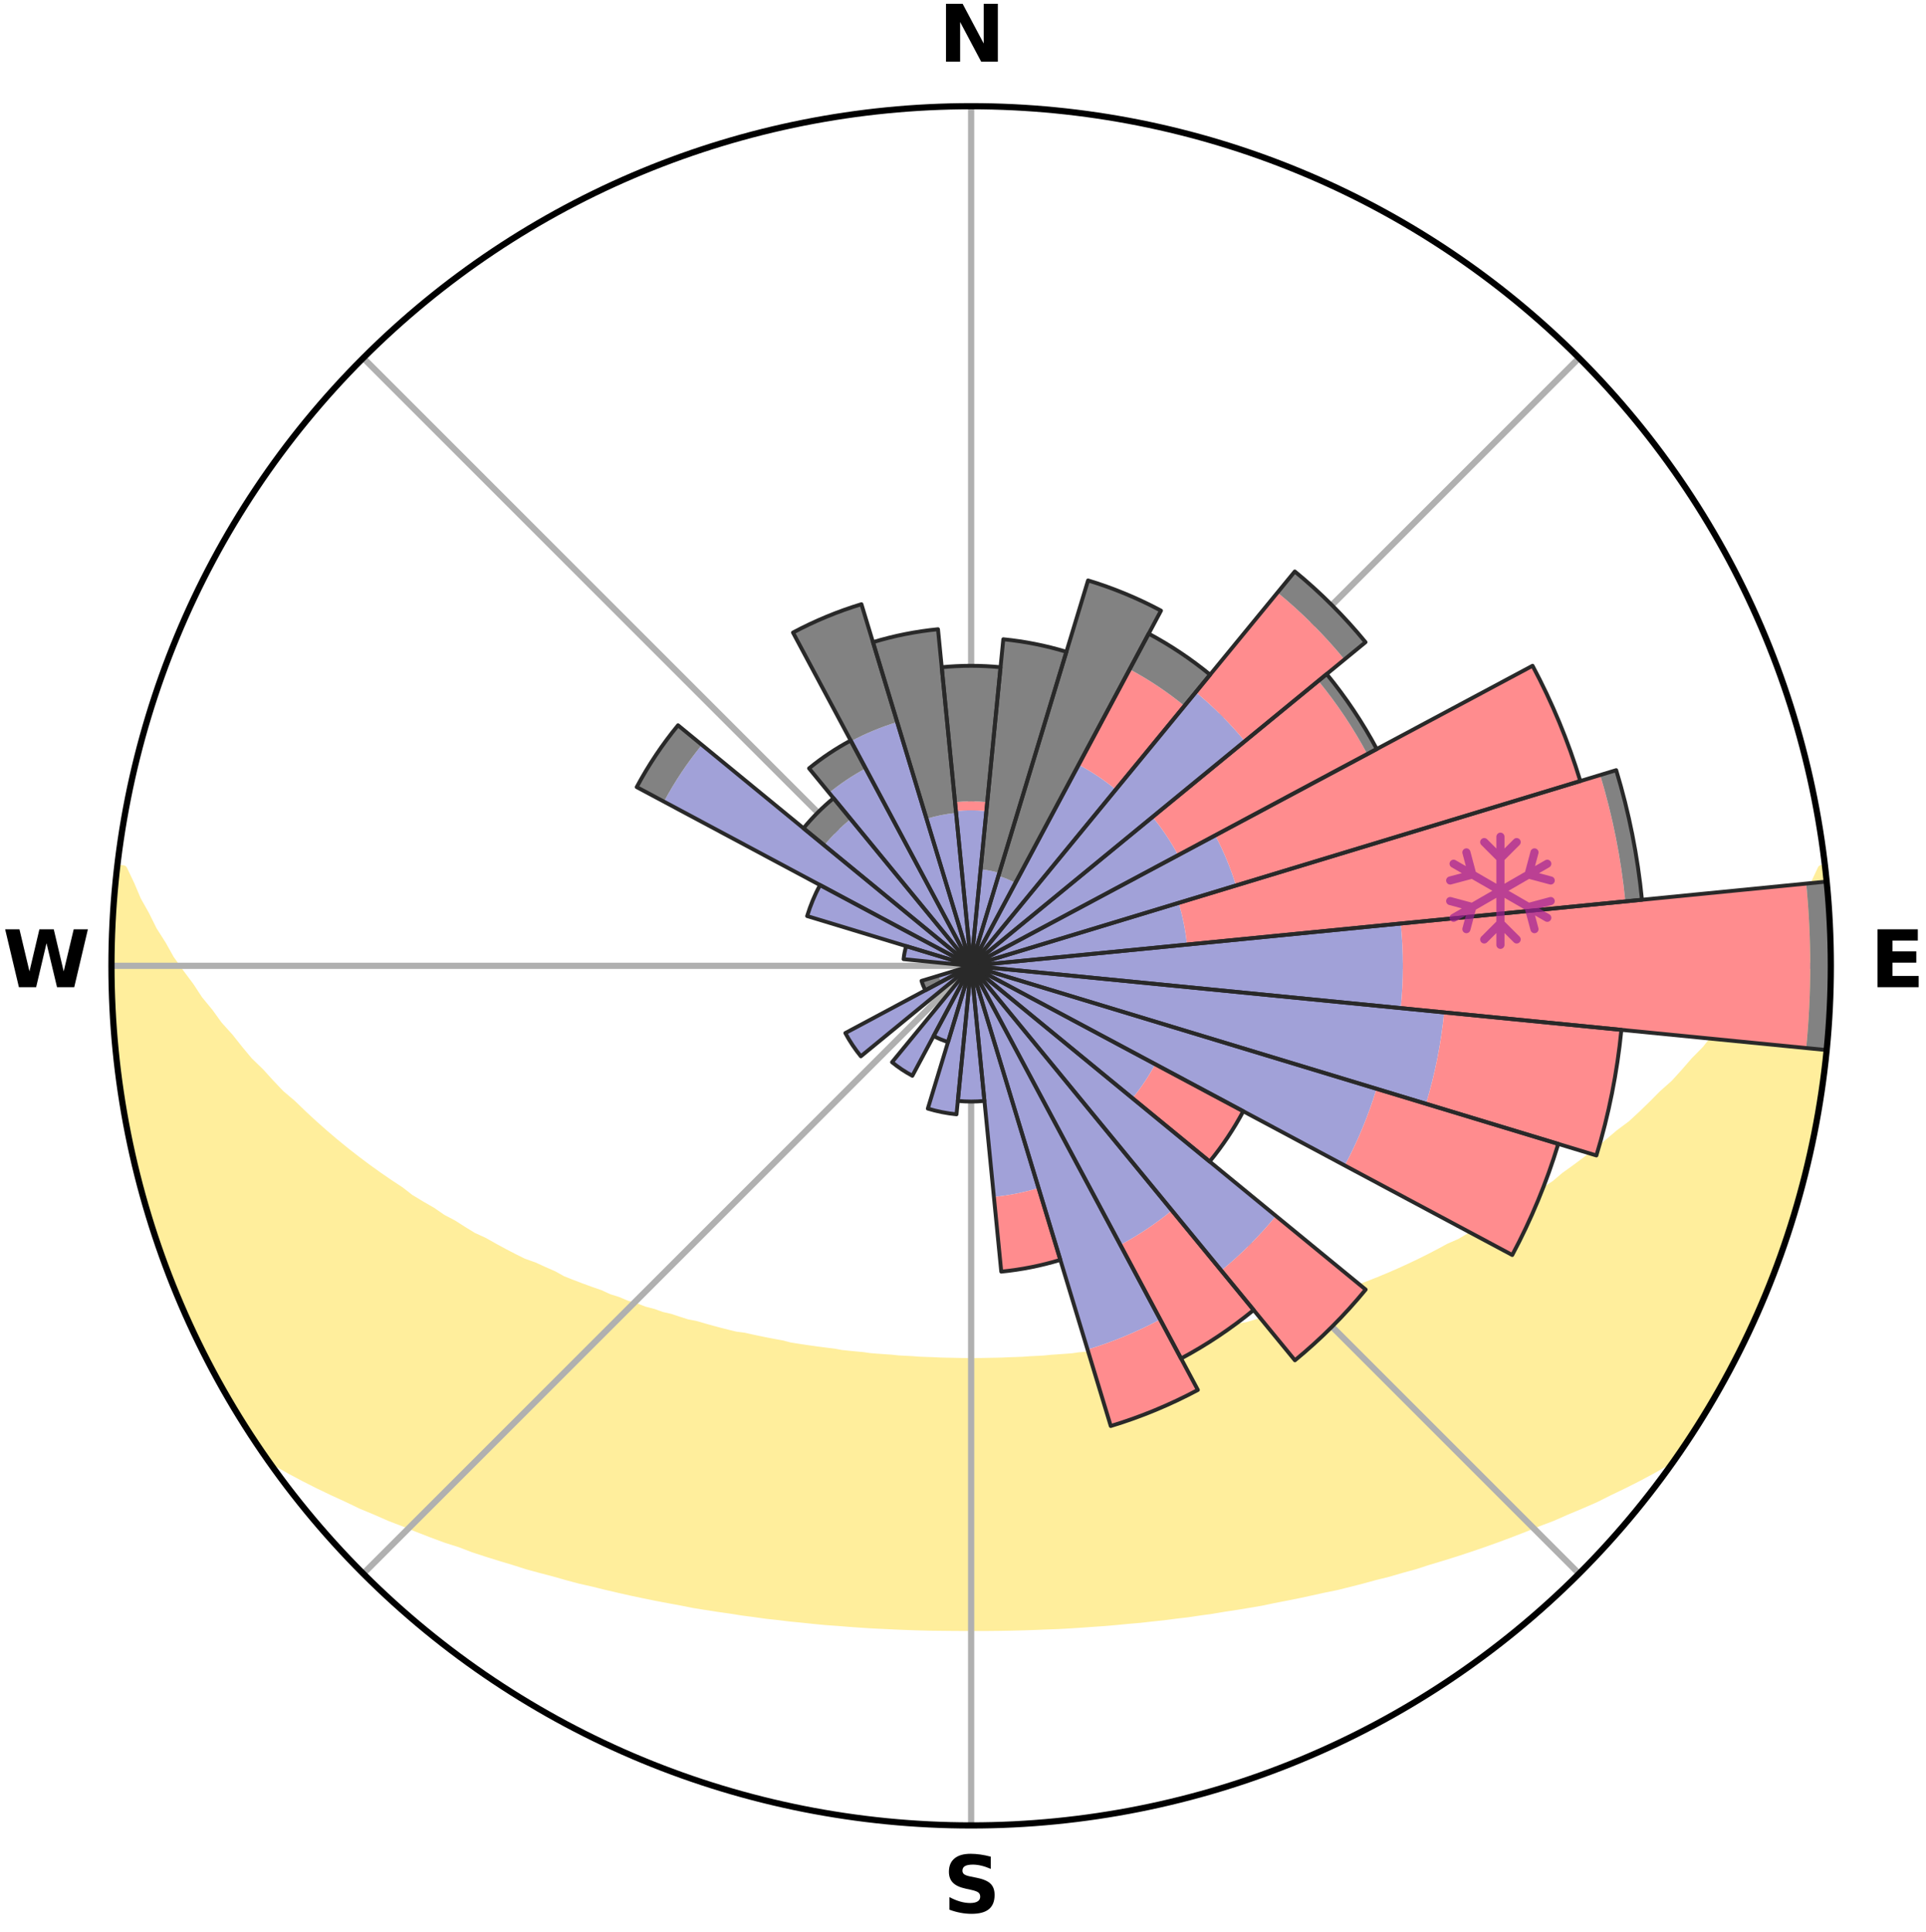 <?xml version="1.0" encoding="utf-8" standalone="no"?>
<!DOCTYPE svg PUBLIC "-//W3C//DTD SVG 1.1//EN"
  "http://www.w3.org/Graphics/SVG/1.1/DTD/svg11.dtd">
<svg xmlns:xlink="http://www.w3.org/1999/xlink" width="248.41pt" height="249.158pt" viewBox="0 0 248.41 249.158" xmlns="http://www.w3.org/2000/svg" version="1.1">
 <title>Ski Rose for Maniva</title>
 <defs>
  <style type="text/css">*{stroke-linejoin: round; stroke-linecap: butt}</style>
 </defs>
 <g id="figure_1">
  <g id="patch_1">
   <path d="M 0 249.158 
L 248.41 249.158 
L 248.41 0 
L 0 0 
z
" style="fill: #ffffff"/>
  </g>
  <g id="axes_1">
   <g id="patch_2">
    <path d="M 236.135 124.579 
C 236.135 110.018 233.267 95.599 227.695 82.147 
C 222.122 68.695 213.955 56.471 203.659 46.175 
C 193.363 35.879 181.139 27.711 167.687 22.139 
C 154.235 16.567 139.815 13.699 125.255 13.699 
C 110.694 13.699 96.275 16.567 82.823 22.139 
C 69.371 27.711 57.147 35.879 46.851 46.175 
C 36.555 56.471 28.387 68.695 22.815 82.147 
C 17.243 95.599 14.375 110.018 14.375 124.579 
C 14.375 139.14 17.243 153.559 22.815 167.011 
C 28.387 180.463 36.555 192.687 46.851 202.983 
C 57.147 213.279 69.371 221.447 82.823 227.019 
C 96.275 232.591 110.694 235.459 125.255 235.459 
C 139.815 235.459 154.235 232.591 167.687 227.019 
C 181.139 221.447 193.363 213.279 203.659 202.983 
C 213.955 192.687 222.122 180.463 227.695 167.011 
C 233.267 153.559 236.135 139.14 236.135 124.579 
M 125.255 124.579 
C 125.255 124.579 125.255 124.579 125.255 124.579 
C 125.255 124.579 125.255 124.579 125.255 124.579 
C 125.255 124.579 125.255 124.579 125.255 124.579 
C 125.255 124.579 125.255 124.579 125.255 124.579 
C 125.255 124.579 125.255 124.579 125.255 124.579 
C 125.255 124.579 125.255 124.579 125.255 124.579 
C 125.255 124.579 125.255 124.579 125.255 124.579 
C 125.255 124.579 125.255 124.579 125.255 124.579 
C 125.255 124.579 125.255 124.579 125.255 124.579 
C 125.255 124.579 125.255 124.579 125.255 124.579 
C 125.255 124.579 125.255 124.579 125.255 124.579 
C 125.255 124.579 125.255 124.579 125.255 124.579 
C 125.255 124.579 125.255 124.579 125.255 124.579 
C 125.255 124.579 125.255 124.579 125.255 124.579 
C 125.255 124.579 125.255 124.579 125.255 124.579 
C 125.255 124.579 125.255 124.579 125.255 124.579 
z
" style="fill: #ffffff"/>
   </g>
   <g id="PolyCollection_1">
    <defs>
     <path id="m027c3f76fd" d="M 235.301 -137.117 
L 234.931 -137.075 
L 233.983 -135.048 
L 233.154 -133.071 
L 232.061 -131.112 
L 231.122 -129.201 
L 229.93 -127.32 
L 228.696 -125.482 
L 227.638 -123.686 
L 226.333 -121.932 
L 225.209 -120.215 
L 223.843 -118.549 
L 222.662 -116.913 
L 221.243 -115.336 
L 220.012 -113.783 
L 218.547 -112.297 
L 217.271 -110.827 
L 215.975 -109.398 
L 214.453 -108.047 
L 213.122 -106.702 
L 211.774 -105.398 
L 210.412 -104.135 
L 208.836 -102.964 
L 207.45 -101.784 
L 206.053 -100.645 
L 204.647 -99.547 
L 203.233 -98.488 
L 201.813 -97.469 
L 200.574 -96.418 
L 199.141 -95.474 
L 197.705 -94.569 
L 196.268 -93.702 
L 195.006 -92.791 
L 193.566 -91.996 
L 192.298 -91.152 
L 190.859 -90.428 
L 189.589 -89.648 
L 188.318 -88.9 
L 186.888 -88.275 
L 185.62 -87.587 
L 184.353 -86.929 
L 183.089 -86.3 
L 181.827 -85.698 
L 180.569 -85.124 
L 179.315 -84.576 
L 178.067 -84.055 
L 176.824 -83.559 
L 175.588 -83.088 
L 174.359 -82.64 
L 173.257 -82.11 
L 172.04 -81.708 
L 170.832 -81.328 
L 169.741 -80.862 
L 168.548 -80.523 
L 167.466 -80.097 
L 166.29 -79.797 
L 165.219 -79.408 
L 164.151 -79.038 
L 163.001 -78.79 
L 161.945 -78.453 
L 160.894 -78.133 
L 159.773 -77.931 
L 158.735 -77.641 
L 157.703 -77.366 
L 156.677 -77.106 
L 155.656 -76.859 
L 154.641 -76.626 
L 153.632 -76.405 
L 152.629 -76.196 
L 151.631 -75.999 
L 150.64 -75.814 
L 149.655 -75.639 
L 148.677 -75.474 
L 147.704 -75.319 
L 146.737 -75.174 
L 145.776 -75.037 
L 144.821 -74.908 
L 143.871 -74.787 
L 142.927 -74.674 
L 142.01 -74.504 
L 141.074 -74.407 
L 140.143 -74.317 
L 139.217 -74.232 
L 138.309 -74.102 
L 137.39 -74.032 
L 136.475 -73.967 
L 135.564 -73.906 
L 134.664 -73.813 
L 133.758 -73.765 
L 132.856 -73.72 
L 131.959 -73.653 
L 131.061 -73.62 
L 130.165 -73.59 
L 129.271 -73.548 
L 128.377 -73.528 
L 127.484 -73.512 
L 126.593 -73.494 
L 125.701 -73.488 
L 124.809 -73.488 
L 123.917 -73.496 
L 123.025 -73.515 
L 122.133 -73.533 
L 121.239 -73.554 
L 120.346 -73.598 
L 119.45 -73.629 
L 118.552 -73.664 
L 117.656 -73.733 
L 116.754 -73.779 
L 115.849 -73.828 
L 114.949 -73.923 
L 114.038 -73.985 
L 113.124 -74.052 
L 112.206 -74.124 
L 111.299 -74.255 
L 110.374 -74.341 
L 109.444 -74.432 
L 108.509 -74.53 
L 107.592 -74.701 
L 106.649 -74.816 
L 105.701 -74.938 
L 104.747 -75.068 
L 103.787 -75.206 
L 102.821 -75.353 
L 101.85 -75.509 
L 100.914 -75.759 
L 99.934 -75.937 
L 98.947 -76.126 
L 97.955 -76.326 
L 96.956 -76.537 
L 95.952 -76.761 
L 94.88 -76.9 
L 93.861 -77.148 
L 92.836 -77.409 
L 91.805 -77.685 
L 90.77 -77.975 
L 89.729 -78.28 
L 88.601 -78.498 
L 87.546 -78.835 
L 86.488 -79.189 
L 85.332 -79.455 
L 84.262 -79.843 
L 83.088 -80.144 
L 82.008 -80.571 
L 80.817 -80.91 
L 79.728 -81.376 
L 78.522 -81.756 
L 77.426 -82.264 
L 76.207 -82.688 
L 74.98 -83.136 
L 73.746 -83.607 
L 72.505 -84.103 
L 71.396 -84.726 
L 70.148 -85.272 
L 68.896 -85.845 
L 67.492 -86.346 
L 66.229 -86.975 
L 64.964 -87.633 
L 63.698 -88.32 
L 62.432 -89.036 
L 61.001 -89.692 
L 59.733 -90.471 
L 58.468 -91.28 
L 57.031 -92.038 
L 55.77 -92.913 
L 54.334 -93.742 
L 52.898 -94.608 
L 51.65 -95.585 
L 50.222 -96.525 
L 48.798 -97.504 
L 47.379 -98.522 
L 45.968 -99.58 
L 44.564 -100.677 
L 43.17 -101.815 
L 41.786 -102.993 
L 40.415 -104.211 
L 39.056 -105.469 
L 37.713 -106.768 
L 36.179 -108.07 
L 34.867 -109.453 
L 33.575 -110.877 
L 32.092 -112.314 
L 30.841 -113.822 
L 29.612 -115.37 
L 28.196 -116.94 
L 27.018 -118.571 
L 25.655 -120.23 
L 24.533 -121.942 
L 23.23 -123.689 
L 21.961 -125.48 
L 20.94 -127.311 
L 19.747 -129.186 
L 18.807 -131.09 
L 17.71 -133.043 
L 16.874 -135.015 
L 15.913 -137.037 
L 15.113 -137.128 
L 15.113 -137.128 
L 14.978 -135.198 
L 14.751 -133.276 
L 14.682 -131.342 
L 14.521 -129.414 
L 14.457 -127.48 
L 14.486 -125.546 
L 14.424 -123.612 
L 14.517 -121.679 
L 14.521 -119.744 
L 14.613 -117.812 
L 14.866 -115.891 
L 14.9 -113.953 
L 15.149 -112.034 
L 15.426 -110.12 
L 15.624 -108.195 
L 15.963 -106.29 
L 16.331 -104.391 
L 16.625 -102.478 
L 17.054 -100.592 
L 17.512 -98.712 
L 17.922 -96.821 
L 18.438 -94.956 
L 19.063 -93.124 
L 19.549 -91.25 
L 20.157 -89.414 
L 20.795 -87.588 
L 21.462 -85.773 
L 22.16 -83.969 
L 22.892 -82.179 
L 23.651 -80.4 
L 24.363 -78.6 
L 25.195 -76.853 
L 26.056 -75.12 
L 26.951 -73.405 
L 27.822 -71.678 
L 28.792 -70.003 
L 29.753 -68.324 
L 30.73 -66.654 
L 31.74 -65.004 
L 32.801 -63.385 
L 33.877 -61.777 
L 35.545 -60.59 
L 37.37 -59.548 
L 39.219 -58.561 
L 41.076 -57.62 
L 42.943 -56.727 
L 44.808 -55.871 
L 46.615 -55.004 
L 48.481 -54.229 
L 50.284 -53.435 
L 52.137 -52.726 
L 53.931 -51.999 
L 55.72 -51.305 
L 57.504 -50.642 
L 59.329 -50.064 
L 61.05 -49.405 
L 62.812 -48.829 
L 64.565 -48.281 
L 66.309 -47.76 
L 68.008 -47.215 
L 69.736 -46.744 
L 71.453 -46.297 
L 73.126 -45.82 
L 74.795 -45.373 
L 76.484 -44.993 
L 78.133 -44.583 
L 79.778 -44.199 
L 81.412 -43.831 
L 83.041 -43.487 
L 84.659 -43.157 
L 86.272 -42.851 
L 87.875 -42.556 
L 89.453 -42.241 
L 91.044 -41.986 
L 92.624 -41.741 
L 94.199 -41.516 
L 95.753 -41.269 
L 97.312 -41.067 
L 98.855 -40.85 
L 100.404 -40.683 
L 101.936 -40.495 
L 103.471 -40.346 
L 104.994 -40.185 
L 106.513 -40.039 
L 108.033 -39.932 
L 109.544 -39.811 
L 111.051 -39.703 
L 112.556 -39.608 
L 114.059 -39.536 
L 115.557 -39.463 
L 117.053 -39.402 
L 118.547 -39.353 
L 120.04 -39.316 
L 121.531 -39.3 
L 123.021 -39.284 
L 124.51 -39.277 
L 125.999 -39.276 
L 127.488 -39.281 
L 128.978 -39.296 
L 130.469 -39.323 
L 131.962 -39.36 
L 133.456 -39.41 
L 134.952 -39.471 
L 136.452 -39.525 
L 137.954 -39.609 
L 139.458 -39.705 
L 140.965 -39.813 
L 142.479 -39.917 
L 143.994 -40.05 
L 145.513 -40.197 
L 147.044 -40.327 
L 148.572 -40.5 
L 150.112 -40.662 
L 151.65 -40.864 
L 153.205 -41.044 
L 154.754 -41.275 
L 156.32 -41.492 
L 157.88 -41.755 
L 159.463 -41.994 
L 161.05 -42.256 
L 162.648 -42.527 
L 164.233 -42.86 
L 165.842 -43.173 
L 167.463 -43.497 
L 169.088 -43.848 
L 170.725 -44.21 
L 172.396 -44.549 
L 174.046 -44.959 
L 175.708 -45.384 
L 177.372 -45.839 
L 179.08 -46.262 
L 180.765 -46.757 
L 182.492 -47.228 
L 184.186 -47.778 
L 185.93 -48.3 
L 187.683 -48.848 
L 189.444 -49.423 
L 191.213 -50.027 
L 192.989 -50.66 
L 194.772 -51.324 
L 196.56 -52.018 
L 198.354 -52.745 
L 200.211 -53.448 
L 202.014 -54.243 
L 203.874 -55.022 
L 205.744 -55.835 
L 207.55 -56.74 
L 209.412 -57.637 
L 211.274 -58.574 
L 213.118 -59.564 
L 214.948 -60.602 
L 216.62 -61.786 
L 217.706 -63.387 
L 218.748 -65.018 
L 219.765 -66.663 
L 220.757 -68.324 
L 221.743 -69.989 
L 222.695 -71.673 
L 223.488 -73.442 
L 224.365 -75.165 
L 225.33 -76.846 
L 226.102 -78.621 
L 226.936 -80.367 
L 227.596 -82.188 
L 228.365 -83.963 
L 229.087 -85.758 
L 229.761 -87.571 
L 230.389 -89.402 
L 230.969 -91.247 
L 231.568 -93.088 
L 232.05 -94.962 
L 232.486 -96.847 
L 233.053 -98.699 
L 233.402 -100.603 
L 233.846 -102.486 
L 234.254 -104.377 
L 234.517 -106.295 
L 234.881 -108.195 
L 235.179 -110.107 
L 235.283 -112.043 
L 235.532 -113.961 
L 235.742 -115.884 
L 235.914 -117.811 
L 235.864 -119.75 
L 235.948 -121.68 
L 236.012 -123.612 
L 236.042 -125.546 
L 236.022 -127.48 
L 235.983 -129.414 
L 235.911 -131.347 
L 235.791 -133.278 
L 235.486 -135.193 
L 235.301 -137.117 
z
" style="stroke: #ffee9c"/>
    </defs>
    <g clip-path="url(#pf43de376e9)">
     <use xlink:href="#m027c3f76fd" x="0" y="249.158" style="fill: #ffee9c; stroke: #ffee9c"/>
    </g>
   </g>
   <g id="matplotlib.axis_1">
    <g id="xtick_1">
     <g id="line2d_1">
      <path d="M 125.255 124.579 
L 125.255 13.699 
" clip-path="url(#pf43de376e9)" style="fill: none; stroke: #b0b0b0; stroke-width: 0.8; stroke-linecap: square"/>
     </g>
     <g id="text_1">
      <!-- N -->
      <g transform="translate(121.07 7.958) scale(0.1 -0.1)">
       <defs>
        <path id="DejaVuSans-Bold-4e" d="M 588 4666 
L 1931 4666 
L 3628 1466 
L 3628 4666 
L 4769 4666 
L 4769 0 
L 3425 0 
L 1728 3200 
L 1728 0 
L 588 0 
L 588 4666 
z
" transform="scale(0.016)"/>
       </defs>
       <use xlink:href="#DejaVuSans-Bold-4e"/>
      </g>
     </g>
    </g>
    <g id="xtick_2">
     <g id="line2d_2">
      <path d="M 125.255 124.579 
L 203.659 46.175 
" clip-path="url(#pf43de376e9)" style="fill: none; stroke: #b0b0b0; stroke-width: 0.8; stroke-linecap: square"/>
     </g>
    </g>
    <g id="xtick_3">
     <g id="line2d_3">
      <path d="M 125.255 124.579 
L 236.135 124.579 
" clip-path="url(#pf43de376e9)" style="fill: none; stroke: #b0b0b0; stroke-width: 0.8; stroke-linecap: square"/>
     </g>
     <g id="text_2">
      <!-- E -->
      <g transform="translate(241.219 127.338) scale(0.1 -0.1)">
       <defs>
        <path id="DejaVuSans-Bold-45" d="M 588 4666 
L 3834 4666 
L 3834 3756 
L 1791 3756 
L 1791 2888 
L 3713 2888 
L 3713 1978 
L 1791 1978 
L 1791 909 
L 3903 909 
L 3903 0 
L 588 0 
L 588 4666 
z
" transform="scale(0.016)"/>
       </defs>
       <use xlink:href="#DejaVuSans-Bold-45"/>
      </g>
     </g>
    </g>
    <g id="xtick_4">
     <g id="line2d_4">
      <path d="M 125.255 124.579 
L 203.659 202.983 
" clip-path="url(#pf43de376e9)" style="fill: none; stroke: #b0b0b0; stroke-width: 0.8; stroke-linecap: square"/>
     </g>
    </g>
    <g id="xtick_5">
     <g id="line2d_5">
      <path d="M 125.255 124.579 
L 125.255 235.459 
" clip-path="url(#pf43de376e9)" style="fill: none; stroke: #b0b0b0; stroke-width: 0.8; stroke-linecap: square"/>
     </g>
     <g id="text_3">
      <!-- S -->
      <g transform="translate(121.654 246.718) scale(0.1 -0.1)">
       <defs>
        <path id="DejaVuSans-Bold-53" d="M 3834 4519 
L 3834 3531 
Q 3450 3703 3084 3790 
Q 2719 3878 2394 3878 
Q 1963 3878 1756 3759 
Q 1550 3641 1550 3391 
Q 1550 3203 1689 3098 
Q 1828 2994 2194 2919 
L 2706 2816 
Q 3484 2659 3812 2340 
Q 4141 2022 4141 1434 
Q 4141 663 3683 286 
Q 3225 -91 2284 -91 
Q 1841 -91 1394 -6 
Q 947 78 500 244 
L 500 1259 
Q 947 1022 1364 901 
Q 1781 781 2169 781 
Q 2563 781 2772 912 
Q 2981 1044 2981 1288 
Q 2981 1506 2839 1625 
Q 2697 1744 2272 1838 
L 1806 1941 
Q 1106 2091 782 2419 
Q 459 2747 459 3303 
Q 459 4000 909 4375 
Q 1359 4750 2203 4750 
Q 2588 4750 2994 4692 
Q 3400 4634 3834 4519 
z
" transform="scale(0.016)"/>
       </defs>
       <use xlink:href="#DejaVuSans-Bold-53"/>
      </g>
     </g>
    </g>
    <g id="xtick_6">
     <g id="line2d_6">
      <path d="M 125.255 124.579 
L 46.851 202.983 
" clip-path="url(#pf43de376e9)" style="fill: none; stroke: #b0b0b0; stroke-width: 0.8; stroke-linecap: square"/>
     </g>
    </g>
    <g id="xtick_7">
     <g id="line2d_7">
      <path d="M 125.255 124.579 
L 14.375 124.579 
" clip-path="url(#pf43de376e9)" style="fill: none; stroke: #b0b0b0; stroke-width: 0.8; stroke-linecap: square"/>
     </g>
     <g id="text_4">
      <!-- W -->
      <g transform="translate(0.36 127.338) scale(0.1 -0.1)">
       <defs>
        <path id="DejaVuSans-Bold-57" d="M 191 4666 
L 1344 4666 
L 2150 1275 
L 2950 4666 
L 4109 4666 
L 4909 1275 
L 5716 4666 
L 6859 4666 
L 5759 0 
L 4372 0 
L 3525 3547 
L 2688 0 
L 1300 0 
L 191 4666 
z
" transform="scale(0.016)"/>
       </defs>
       <use xlink:href="#DejaVuSans-Bold-57"/>
      </g>
     </g>
    </g>
    <g id="xtick_8">
     <g id="line2d_8">
      <path d="M 125.255 124.579 
L 46.851 46.175 
" clip-path="url(#pf43de376e9)" style="fill: none; stroke: #b0b0b0; stroke-width: 0.8; stroke-linecap: square"/>
     </g>
    </g>
   </g>
   <g id="matplotlib.axis_2"/>
   <g id="patch_3">
    <path d="M 125.255 124.579 
C 125.255 124.579 125.255 124.579 125.255 124.579 
C 125.255 124.579 125.255 124.579 125.255 124.579 
L 125.255 124.579 
C 125.255 124.579 125.255 124.579 125.255 124.579 
C 125.255 124.579 125.255 124.579 125.255 124.579 
z
" clip-path="url(#pf43de376e9)" style="fill: #d9d9d9"/>
   </g>
   <g id="patch_4">
    <path d="M 125.255 124.579 
C 125.255 124.579 125.255 124.579 125.255 124.579 
C 125.255 124.579 125.255 124.579 125.255 124.579 
L 125.255 124.579 
C 125.255 124.579 125.255 124.579 125.255 124.579 
C 125.255 124.579 125.255 124.579 125.255 124.579 
z
" clip-path="url(#pf43de376e9)" style="fill: #d9d9d9"/>
   </g>
   <g id="patch_5">
    <path d="M 125.255 124.579 
C 125.255 124.579 125.255 124.579 125.255 124.579 
C 125.255 124.579 125.255 124.579 125.255 124.579 
L 125.255 124.579 
C 125.255 124.579 125.255 124.579 125.255 124.579 
C 125.255 124.579 125.255 124.579 125.255 124.579 
z
" clip-path="url(#pf43de376e9)" style="fill: #d9d9d9"/>
   </g>
   <g id="patch_6">
    <path d="M 125.255 124.579 
C 125.255 124.579 125.255 124.579 125.255 124.579 
C 125.255 124.579 125.255 124.579 125.255 124.579 
L 125.255 124.579 
C 125.255 124.579 125.255 124.579 125.255 124.579 
C 125.255 124.579 125.255 124.579 125.255 124.579 
z
" clip-path="url(#pf43de376e9)" style="fill: #d9d9d9"/>
   </g>
   <g id="patch_7">
    <path d="M 125.255 124.579 
C 125.255 124.579 125.255 124.579 125.255 124.579 
C 125.255 124.579 125.255 124.579 125.255 124.579 
L 125.255 124.579 
C 125.255 124.579 125.255 124.579 125.255 124.579 
C 125.255 124.579 125.255 124.579 125.255 124.579 
z
" clip-path="url(#pf43de376e9)" style="fill: #d9d9d9"/>
   </g>
   <g id="patch_8">
    <path d="M 125.255 124.579 
C 125.255 124.579 125.255 124.579 125.255 124.579 
C 125.255 124.579 125.255 124.579 125.255 124.579 
L 125.255 124.579 
C 125.255 124.579 125.255 124.579 125.255 124.579 
C 125.255 124.579 125.255 124.579 125.255 124.579 
z
" clip-path="url(#pf43de376e9)" style="fill: #d9d9d9"/>
   </g>
   <g id="patch_9">
    <path d="M 125.255 124.579 
C 125.255 124.579 125.255 124.579 125.255 124.579 
C 125.255 124.579 125.255 124.579 125.255 124.579 
L 125.255 124.579 
C 125.255 124.579 125.255 124.579 125.255 124.579 
C 125.255 124.579 125.255 124.579 125.255 124.579 
z
" clip-path="url(#pf43de376e9)" style="fill: #d9d9d9"/>
   </g>
   <g id="patch_10">
    <path d="M 125.255 124.579 
C 125.255 124.579 125.255 124.579 125.255 124.579 
C 125.255 124.579 125.255 124.579 125.255 124.579 
L 125.255 124.579 
C 125.255 124.579 125.255 124.579 125.255 124.579 
C 125.255 124.579 125.255 124.579 125.255 124.579 
z
" clip-path="url(#pf43de376e9)" style="fill: #d9d9d9"/>
   </g>
   <g id="patch_11">
    <path d="M 125.255 124.579 
C 125.255 124.579 125.255 124.579 125.255 124.579 
C 125.255 124.579 125.255 124.579 125.255 124.579 
L 125.255 124.579 
C 125.255 124.579 125.255 124.579 125.255 124.579 
C 125.255 124.579 125.255 124.579 125.255 124.579 
z
" clip-path="url(#pf43de376e9)" style="fill: #d9d9d9"/>
   </g>
   <g id="patch_12">
    <path d="M 125.255 124.579 
C 125.255 124.579 125.255 124.579 125.255 124.579 
C 125.255 124.579 125.255 124.579 125.255 124.579 
L 125.255 124.579 
C 125.255 124.579 125.255 124.579 125.255 124.579 
C 125.255 124.579 125.255 124.579 125.255 124.579 
z
" clip-path="url(#pf43de376e9)" style="fill: #d9d9d9"/>
   </g>
   <g id="patch_13">
    <path d="M 125.255 124.579 
C 125.255 124.579 125.255 124.579 125.255 124.579 
C 125.255 124.579 125.255 124.579 125.255 124.579 
L 125.255 124.579 
C 125.255 124.579 125.255 124.579 125.255 124.579 
C 125.255 124.579 125.255 124.579 125.255 124.579 
z
" clip-path="url(#pf43de376e9)" style="fill: #d9d9d9"/>
   </g>
   <g id="patch_14">
    <path d="M 125.255 124.579 
C 125.255 124.579 125.255 124.579 125.255 124.579 
C 125.255 124.579 125.255 124.579 125.255 124.579 
L 125.255 124.579 
C 125.255 124.579 125.255 124.579 125.255 124.579 
C 125.255 124.579 125.255 124.579 125.255 124.579 
z
" clip-path="url(#pf43de376e9)" style="fill: #d9d9d9"/>
   </g>
   <g id="patch_15">
    <path d="M 125.255 124.579 
C 125.255 124.579 125.255 124.579 125.255 124.579 
C 125.255 124.579 125.255 124.579 125.255 124.579 
L 125.255 124.579 
C 125.255 124.579 125.255 124.579 125.255 124.579 
C 125.255 124.579 125.255 124.579 125.255 124.579 
z
" clip-path="url(#pf43de376e9)" style="fill: #d9d9d9"/>
   </g>
   <g id="patch_16">
    <path d="M 125.255 124.579 
C 125.255 124.579 125.255 124.579 125.255 124.579 
C 125.255 124.579 125.255 124.579 125.255 124.579 
L 125.255 124.579 
C 125.255 124.579 125.255 124.579 125.255 124.579 
C 125.255 124.579 125.255 124.579 125.255 124.579 
z
" clip-path="url(#pf43de376e9)" style="fill: #d9d9d9"/>
   </g>
   <g id="patch_17">
    <path d="M 125.255 124.579 
C 125.255 124.579 125.255 124.579 125.255 124.579 
C 125.255 124.579 125.255 124.579 125.255 124.579 
L 125.255 124.579 
C 125.255 124.579 125.255 124.579 125.255 124.579 
C 125.255 124.579 125.255 124.579 125.255 124.579 
z
" clip-path="url(#pf43de376e9)" style="fill: #d9d9d9"/>
   </g>
   <g id="patch_18">
    <path d="M 125.255 124.579 
C 125.255 124.579 125.255 124.579 125.255 124.579 
C 125.255 124.579 125.255 124.579 125.255 124.579 
L 125.255 124.579 
C 125.255 124.579 125.255 124.579 125.255 124.579 
C 125.255 124.579 125.255 124.579 125.255 124.579 
z
" clip-path="url(#pf43de376e9)" style="fill: #d9d9d9"/>
   </g>
   <g id="patch_19">
    <path d="M 125.255 124.579 
C 125.255 124.579 125.255 124.579 125.255 124.579 
C 125.255 124.579 125.255 124.579 125.255 124.579 
L 125.255 124.579 
C 125.255 124.579 125.255 124.579 125.255 124.579 
C 125.255 124.579 125.255 124.579 125.255 124.579 
z
" clip-path="url(#pf43de376e9)" style="fill: #d9d9d9"/>
   </g>
   <g id="patch_20">
    <path d="M 125.255 124.579 
C 125.255 124.579 125.255 124.579 125.255 124.579 
C 125.255 124.579 125.255 124.579 125.255 124.579 
L 125.255 124.579 
C 125.255 124.579 125.255 124.579 125.255 124.579 
C 125.255 124.579 125.255 124.579 125.255 124.579 
z
" clip-path="url(#pf43de376e9)" style="fill: #d9d9d9"/>
   </g>
   <g id="patch_21">
    <path d="M 125.255 124.579 
C 125.255 124.579 125.255 124.579 125.255 124.579 
C 125.255 124.579 125.255 124.579 125.255 124.579 
L 125.255 124.579 
C 125.255 124.579 125.255 124.579 125.255 124.579 
C 125.255 124.579 125.255 124.579 125.255 124.579 
z
" clip-path="url(#pf43de376e9)" style="fill: #d9d9d9"/>
   </g>
   <g id="patch_22">
    <path d="M 125.255 124.579 
C 125.255 124.579 125.255 124.579 125.255 124.579 
C 125.255 124.579 125.255 124.579 125.255 124.579 
L 125.255 124.579 
C 125.255 124.579 125.255 124.579 125.255 124.579 
C 125.255 124.579 125.255 124.579 125.255 124.579 
z
" clip-path="url(#pf43de376e9)" style="fill: #d9d9d9"/>
   </g>
   <g id="patch_23">
    <path d="M 125.255 124.579 
C 125.255 124.579 125.255 124.579 125.255 124.579 
C 125.255 124.579 125.255 124.579 125.255 124.579 
L 125.255 124.579 
C 125.255 124.579 125.255 124.579 125.255 124.579 
C 125.255 124.579 125.255 124.579 125.255 124.579 
z
" clip-path="url(#pf43de376e9)" style="fill: #d9d9d9"/>
   </g>
   <g id="patch_24">
    <path d="M 125.255 124.579 
C 125.255 124.579 125.255 124.579 125.255 124.579 
C 125.255 124.579 125.255 124.579 125.255 124.579 
L 125.255 124.579 
C 125.255 124.579 125.255 124.579 125.255 124.579 
C 125.255 124.579 125.255 124.579 125.255 124.579 
z
" clip-path="url(#pf43de376e9)" style="fill: #d9d9d9"/>
   </g>
   <g id="patch_25">
    <path d="M 125.255 124.579 
C 125.255 124.579 125.255 124.579 125.255 124.579 
C 125.255 124.579 125.255 124.579 125.255 124.579 
L 125.255 124.579 
C 125.255 124.579 125.255 124.579 125.255 124.579 
C 125.255 124.579 125.255 124.579 125.255 124.579 
z
" clip-path="url(#pf43de376e9)" style="fill: #d9d9d9"/>
   </g>
   <g id="patch_26">
    <path d="M 125.255 124.579 
C 125.255 124.579 125.255 124.579 125.255 124.579 
C 125.255 124.579 125.255 124.579 125.255 124.579 
L 125.255 124.579 
C 125.255 124.579 125.255 124.579 125.255 124.579 
C 125.255 124.579 125.255 124.579 125.255 124.579 
z
" clip-path="url(#pf43de376e9)" style="fill: #d9d9d9"/>
   </g>
   <g id="patch_27">
    <path d="M 125.255 124.579 
C 125.255 124.579 125.255 124.579 125.255 124.579 
C 125.255 124.579 125.255 124.579 125.255 124.579 
L 125.255 124.579 
C 125.255 124.579 125.255 124.579 125.255 124.579 
C 125.255 124.579 125.255 124.579 125.255 124.579 
z
" clip-path="url(#pf43de376e9)" style="fill: #d9d9d9"/>
   </g>
   <g id="patch_28">
    <path d="M 125.255 124.579 
C 125.255 124.579 125.255 124.579 125.255 124.579 
C 125.255 124.579 125.255 124.579 125.255 124.579 
L 125.255 124.579 
C 125.255 124.579 125.255 124.579 125.255 124.579 
C 125.255 124.579 125.255 124.579 125.255 124.579 
z
" clip-path="url(#pf43de376e9)" style="fill: #d9d9d9"/>
   </g>
   <g id="patch_29">
    <path d="M 125.255 124.579 
C 125.255 124.579 125.255 124.579 125.255 124.579 
C 125.255 124.579 125.255 124.579 125.255 124.579 
L 125.255 124.579 
C 125.255 124.579 125.255 124.579 125.255 124.579 
C 125.255 124.579 125.255 124.579 125.255 124.579 
z
" clip-path="url(#pf43de376e9)" style="fill: #d9d9d9"/>
   </g>
   <g id="patch_30">
    <path d="M 125.255 124.579 
C 125.255 124.579 125.255 124.579 125.255 124.579 
C 125.255 124.579 125.255 124.579 125.255 124.579 
L 125.255 124.579 
C 125.255 124.579 125.255 124.579 125.255 124.579 
C 125.255 124.579 125.255 124.579 125.255 124.579 
z
" clip-path="url(#pf43de376e9)" style="fill: #d9d9d9"/>
   </g>
   <g id="patch_31">
    <path d="M 125.255 124.579 
C 125.255 124.579 125.255 124.579 125.255 124.579 
C 125.255 124.579 125.255 124.579 125.255 124.579 
L 125.255 124.579 
C 125.255 124.579 125.255 124.579 125.255 124.579 
C 125.255 124.579 125.255 124.579 125.255 124.579 
z
" clip-path="url(#pf43de376e9)" style="fill: #d9d9d9"/>
   </g>
   <g id="patch_32">
    <path d="M 125.255 124.579 
C 125.255 124.579 125.255 124.579 125.255 124.579 
C 125.255 124.579 125.255 124.579 125.255 124.579 
L 125.255 124.579 
C 125.255 124.579 125.255 124.579 125.255 124.579 
C 125.255 124.579 125.255 124.579 125.255 124.579 
z
" clip-path="url(#pf43de376e9)" style="fill: #d9d9d9"/>
   </g>
   <g id="patch_33">
    <path d="M 125.255 124.579 
C 125.255 124.579 125.255 124.579 125.255 124.579 
C 125.255 124.579 125.255 124.579 125.255 124.579 
L 125.255 124.579 
C 125.255 124.579 125.255 124.579 125.255 124.579 
C 125.255 124.579 125.255 124.579 125.255 124.579 
z
" clip-path="url(#pf43de376e9)" style="fill: #d9d9d9"/>
   </g>
   <g id="patch_34">
    <path d="M 125.255 124.579 
C 125.255 124.579 125.255 124.579 125.255 124.579 
C 125.255 124.579 125.255 124.579 125.255 124.579 
L 125.255 124.579 
C 125.255 124.579 125.255 124.579 125.255 124.579 
C 125.255 124.579 125.255 124.579 125.255 124.579 
z
" clip-path="url(#pf43de376e9)" style="fill: #d9d9d9"/>
   </g>
   <g id="patch_35">
    <path d="M 125.255 124.579 
C 125.255 124.579 125.255 124.579 125.255 124.579 
C 125.255 124.579 125.255 124.579 125.255 124.579 
L 127.221 104.617 
C 126.568 104.552 125.911 104.52 125.255 104.52 
C 124.598 104.52 123.942 104.552 123.289 104.617 
z
" clip-path="url(#pf43de376e9)" style="fill: #a1a1d8"/>
   </g>
   <g id="patch_36">
    <path d="M 125.255 124.579 
C 125.255 124.579 125.255 124.579 125.255 124.579 
C 125.255 124.579 125.255 124.579 125.255 124.579 
L 128.886 112.609 
C 128.494 112.49 128.097 112.39 127.695 112.31 
C 127.294 112.231 126.888 112.17 126.481 112.13 
z
" clip-path="url(#pf43de376e9)" style="fill: #a1a1d8"/>
   </g>
   <g id="patch_37">
    <path d="M 125.255 124.579 
C 125.255 124.579 125.255 124.579 125.255 124.579 
C 125.255 124.579 125.255 124.579 125.255 124.579 
L 130.968 113.89 
C 130.618 113.703 130.259 113.533 129.893 113.382 
C 129.526 113.23 129.153 113.096 128.773 112.981 
z
" clip-path="url(#pf43de376e9)" style="fill: #a1a1d8"/>
   </g>
   <g id="patch_38">
    <path d="M 125.255 124.579 
C 125.255 124.579 125.255 124.579 125.255 124.579 
C 125.255 124.579 125.255 124.579 125.255 124.579 
L 143.917 101.839 
C 143.173 101.228 142.399 100.654 141.598 100.119 
C 140.798 99.584 139.971 99.089 139.122 98.635 
z
" clip-path="url(#pf43de376e9)" style="fill: #a1a1d8"/>
   </g>
   <g id="patch_39">
    <path d="M 125.255 124.579 
C 125.255 124.579 125.255 124.579 125.255 124.579 
C 125.255 124.579 125.255 124.579 125.255 124.579 
L 160.554 95.61 
C 159.606 94.454 158.601 93.346 157.545 92.289 
C 156.488 91.232 155.38 90.228 154.224 89.28 
z
" clip-path="url(#pf43de376e9)" style="fill: #a1a1d8"/>
   </g>
   <g id="patch_40">
    <path d="M 125.255 124.579 
C 125.255 124.579 125.255 124.579 125.255 124.579 
C 125.255 124.579 125.255 124.579 125.255 124.579 
L 151.954 110.308 
C 151.487 109.434 150.977 108.584 150.426 107.76 
C 149.876 106.936 149.285 106.14 148.657 105.374 
z
" clip-path="url(#pf43de376e9)" style="fill: #a1a1d8"/>
   </g>
   <g id="patch_41">
    <path d="M 125.255 124.579 
C 125.255 124.579 125.255 124.579 125.255 124.579 
C 125.255 124.579 125.255 124.579 125.255 124.579 
L 159.413 114.217 
C 159.074 113.099 158.68 111.999 158.233 110.919 
C 157.786 109.84 157.286 108.783 156.735 107.752 
z
" clip-path="url(#pf43de376e9)" style="fill: #a1a1d8"/>
   </g>
   <g id="patch_42">
    <path d="M 125.255 124.579 
C 125.255 124.579 125.255 124.579 125.255 124.579 
C 125.255 124.579 125.255 124.579 125.255 124.579 
L 153.091 121.837 
C 153.001 120.926 152.867 120.02 152.688 119.122 
C 152.51 118.224 152.287 117.336 152.021 116.46 
z
" clip-path="url(#pf43de376e9)" style="fill: #a1a1d8"/>
   </g>
   <g id="patch_43">
    <path d="M 125.255 124.579 
C 125.255 124.579 125.255 124.579 125.255 124.579 
C 125.255 124.579 125.255 124.579 125.255 124.579 
L 180.671 130.037 
C 180.85 128.223 180.939 126.402 180.939 124.579 
C 180.939 122.756 180.85 120.935 180.671 119.121 
z
" clip-path="url(#pf43de376e9)" style="fill: #a1a1d8"/>
   </g>
   <g id="patch_44">
    <path d="M 125.255 124.579 
C 125.255 124.579 125.255 124.579 125.255 124.579 
C 125.255 124.579 125.255 124.579 125.255 124.579 
L 183.922 142.376 
C 184.505 140.455 184.993 138.508 185.384 136.539 
C 185.775 134.571 186.07 132.585 186.267 130.588 
z
" clip-path="url(#pf43de376e9)" style="fill: #a1a1d8"/>
   </g>
   <g id="patch_45">
    <path d="M 125.255 124.579 
C 125.255 124.579 125.255 124.579 125.255 124.579 
C 125.255 124.579 125.255 124.579 125.255 124.579 
L 173.445 150.337 
C 174.288 148.76 175.053 147.142 175.738 145.49 
C 176.422 143.837 177.025 142.152 177.544 140.441 
z
" clip-path="url(#pf43de376e9)" style="fill: #a1a1d8"/>
   </g>
   <g id="patch_46">
    <path d="M 125.255 124.579 
C 125.255 124.579 125.255 124.579 125.255 124.579 
C 125.255 124.579 125.255 124.579 125.255 124.579 
L 146.067 141.659 
C 146.626 140.978 147.152 140.27 147.641 139.537 
C 148.131 138.804 148.584 138.048 148.999 137.271 
z
" clip-path="url(#pf43de376e9)" style="fill: #a1a1d8"/>
   </g>
   <g id="patch_47">
    <path d="M 125.255 124.579 
C 125.255 124.579 125.255 124.579 125.255 124.579 
C 125.255 124.579 125.255 124.579 125.255 124.579 
L 157.519 163.893 
C 158.806 162.837 160.04 161.719 161.217 160.542 
C 162.394 159.364 163.513 158.13 164.569 156.843 
z
" clip-path="url(#pf43de376e9)" style="fill: #a1a1d8"/>
   </g>
   <g id="patch_48">
    <path d="M 125.255 124.579 
C 125.255 124.579 125.255 124.579 125.255 124.579 
C 125.255 124.579 125.255 124.579 125.255 124.579 
L 144.501 160.586 
C 145.68 159.956 146.827 159.269 147.938 158.526 
C 149.049 157.784 150.123 156.987 151.156 156.14 
z
" clip-path="url(#pf43de376e9)" style="fill: #a1a1d8"/>
   </g>
   <g id="patch_49">
    <path d="M 125.255 124.579 
C 125.255 124.579 125.255 124.579 125.255 124.579 
C 125.255 124.579 125.255 124.579 125.255 124.579 
L 140.271 174.082 
C 141.892 173.59 143.487 173.02 145.051 172.372 
C 146.615 171.724 148.147 170.999 149.64 170.201 
z
" clip-path="url(#pf43de376e9)" style="fill: #a1a1d8"/>
   </g>
   <g id="patch_50">
    <path d="M 125.255 124.579 
C 125.255 124.579 125.255 124.579 125.255 124.579 
C 125.255 124.579 125.255 124.579 125.255 124.579 
L 128.191 154.39 
C 129.167 154.294 130.137 154.15 131.099 153.959 
C 132.061 153.768 133.012 153.529 133.95 153.245 
z
" clip-path="url(#pf43de376e9)" style="fill: #a1a1d8"/>
   </g>
   <g id="patch_51">
    <path d="M 125.255 124.579 
C 125.255 124.579 125.255 124.579 125.255 124.579 
C 125.255 124.579 125.255 124.579 125.255 124.579 
L 123.539 142.004 
C 124.109 142.06 124.682 142.088 125.255 142.088 
C 125.828 142.088 126.401 142.06 126.971 142.004 
z
" clip-path="url(#pf43de376e9)" style="fill: #a1a1d8"/>
   </g>
   <g id="patch_52">
    <path d="M 125.255 124.579 
C 125.255 124.579 125.255 124.579 125.255 124.579 
C 125.255 124.579 125.255 124.579 125.255 124.579 
L 119.668 142.997 
C 120.271 143.18 120.882 143.333 121.5 143.456 
C 122.118 143.579 122.741 143.671 123.368 143.733 
z
" clip-path="url(#pf43de376e9)" style="fill: #a1a1d8"/>
   </g>
   <g id="patch_53">
    <path d="M 125.255 124.579 
C 125.255 124.579 125.255 124.579 125.255 124.579 
C 125.255 124.579 125.255 124.579 125.255 124.579 
L 120.416 133.632 
C 120.712 133.791 121.016 133.935 121.326 134.063 
C 121.637 134.192 121.953 134.305 122.275 134.403 
z
" clip-path="url(#pf43de376e9)" style="fill: #a1a1d8"/>
   </g>
   <g id="patch_54">
    <path d="M 125.255 124.579 
C 125.255 124.579 125.255 124.579 125.255 124.579 
C 125.255 124.579 125.255 124.579 125.255 124.579 
L 115.052 137.011 
C 115.459 137.345 115.882 137.659 116.32 137.952 
C 116.757 138.244 117.209 138.515 117.673 138.763 
z
" clip-path="url(#pf43de376e9)" style="fill: #a1a1d8"/>
   </g>
   <g id="patch_55">
    <path d="M 125.255 124.579 
C 125.255 124.579 125.255 124.579 125.255 124.579 
C 125.255 124.579 125.255 124.579 125.255 124.579 
L 125.255 124.579 
C 125.255 124.579 125.255 124.579 125.255 124.579 
C 125.255 124.579 125.255 124.579 125.255 124.579 
z
" clip-path="url(#pf43de376e9)" style="fill: #a1a1d8"/>
   </g>
   <g id="patch_56">
    <path d="M 125.255 124.579 
C 125.255 124.579 125.255 124.579 125.255 124.579 
C 125.255 124.579 125.255 124.579 125.255 124.579 
L 109.029 133.252 
C 109.313 133.783 109.623 134.3 109.957 134.801 
C 110.292 135.301 110.651 135.785 111.033 136.251 
z
" clip-path="url(#pf43de376e9)" style="fill: #a1a1d8"/>
   </g>
   <g id="patch_57">
    <path d="M 125.255 124.579 
C 125.255 124.579 125.255 124.579 125.255 124.579 
C 125.255 124.579 125.255 124.579 125.255 124.579 
L 121.066 125.85 
C 121.108 125.987 121.156 126.122 121.211 126.254 
C 121.266 126.387 121.327 126.516 121.394 126.642 
z
" clip-path="url(#pf43de376e9)" style="fill: #a1a1d8"/>
   </g>
   <g id="patch_58">
    <path d="M 125.255 124.579 
C 125.255 124.579 125.255 124.579 125.255 124.579 
C 125.255 124.579 125.255 124.579 125.255 124.579 
L 125.255 124.579 
C 125.255 124.579 125.255 124.579 125.255 124.579 
C 125.255 124.579 125.255 124.579 125.255 124.579 
z
" clip-path="url(#pf43de376e9)" style="fill: #a1a1d8"/>
   </g>
   <g id="patch_59">
    <path d="M 125.255 124.579 
C 125.255 124.579 125.255 124.579 125.255 124.579 
C 125.255 124.579 125.255 124.579 125.255 124.579 
L 125.255 124.579 
C 125.255 124.579 125.255 124.579 125.255 124.579 
C 125.255 124.579 125.255 124.579 125.255 124.579 
z
" clip-path="url(#pf43de376e9)" style="fill: #a1a1d8"/>
   </g>
   <g id="patch_60">
    <path d="M 125.255 124.579 
C 125.255 124.579 125.255 124.579 125.255 124.579 
C 125.255 124.579 125.255 124.579 125.255 124.579 
L 116.877 122.038 
C 116.794 122.312 116.725 122.59 116.669 122.871 
C 116.613 123.152 116.571 123.436 116.543 123.721 
z
" clip-path="url(#pf43de376e9)" style="fill: #a1a1d8"/>
   </g>
   <g id="patch_61">
    <path d="M 125.255 124.579 
C 125.255 124.579 125.255 124.579 125.255 124.579 
C 125.255 124.579 125.255 124.579 125.255 124.579 
L 105.761 114.159 
C 105.42 114.797 105.11 115.452 104.834 116.12 
C 104.557 116.789 104.313 117.47 104.103 118.163 
z
" clip-path="url(#pf43de376e9)" style="fill: #a1a1d8"/>
   </g>
   <g id="patch_62">
    <path d="M 125.255 124.579 
C 125.255 124.579 125.255 124.579 125.255 124.579 
C 125.255 124.579 125.255 124.579 125.255 124.579 
L 90.528 96.079 
C 89.595 97.216 88.719 98.398 87.902 99.62 
C 87.085 100.843 86.328 102.105 85.635 103.402 
z
" clip-path="url(#pf43de376e9)" style="fill: #a1a1d8"/>
   </g>
   <g id="patch_63">
    <path d="M 125.255 124.579 
C 125.255 124.579 125.255 124.579 125.255 124.579 
C 125.255 124.579 125.255 124.579 125.255 124.579 
L 109.711 105.639 
C 109.091 106.148 108.496 106.686 107.929 107.254 
C 107.362 107.821 106.823 108.415 106.315 109.035 
z
" clip-path="url(#pf43de376e9)" style="fill: #a1a1d8"/>
   </g>
   <g id="patch_64">
    <path d="M 125.255 124.579 
C 125.255 124.579 125.255 124.579 125.255 124.579 
C 125.255 124.579 125.255 124.579 125.255 124.579 
L 111.646 99.118 
C 110.812 99.564 110.001 100.05 109.216 100.575 
C 108.43 101.1 107.671 101.663 106.94 102.262 
z
" clip-path="url(#pf43de376e9)" style="fill: #a1a1d8"/>
   </g>
   <g id="patch_65">
    <path d="M 125.255 124.579 
C 125.255 124.579 125.255 124.579 125.255 124.579 
C 125.255 124.579 125.255 124.579 125.255 124.579 
L 115.718 93.14 
C 114.689 93.452 113.676 93.815 112.682 94.226 
C 111.689 94.638 110.716 95.098 109.768 95.605 
z
" clip-path="url(#pf43de376e9)" style="fill: #a1a1d8"/>
   </g>
   <g id="patch_66">
    <path d="M 125.255 124.579 
C 125.255 124.579 125.255 124.579 125.255 124.579 
C 125.255 124.579 125.255 124.579 125.255 124.579 
L 123.312 104.856 
C 122.667 104.919 122.025 105.015 121.388 105.141 
C 120.752 105.268 120.123 105.425 119.502 105.614 
z
" clip-path="url(#pf43de376e9)" style="fill: #a1a1d8"/>
   </g>
   <g id="patch_67">
    <path d="M 123.289 104.617 
C 123.942 104.552 124.598 104.52 125.255 104.52 
C 125.911 104.52 126.568 104.552 127.221 104.617 
L 127.335 103.462 
C 126.644 103.394 125.949 103.36 125.255 103.36 
C 124.56 103.36 123.866 103.394 123.175 103.462 
z
" clip-path="url(#pf43de376e9)" style="fill: #ff8c8e"/>
   </g>
   <g id="patch_68">
    <path d="M 126.481 112.13 
C 126.888 112.17 127.294 112.231 127.695 112.31 
C 128.097 112.39 128.494 112.49 128.886 112.609 
L 128.886 112.609 
C 128.494 112.49 128.097 112.39 127.695 112.31 
C 127.294 112.231 126.888 112.17 126.481 112.13 
z
" clip-path="url(#pf43de376e9)" style="fill: #ff8c8e"/>
   </g>
   <g id="patch_69">
    <path d="M 128.773 112.981 
C 129.153 113.096 129.526 113.23 129.893 113.382 
C 130.259 113.533 130.618 113.703 130.968 113.89 
L 130.968 113.89 
C 130.618 113.703 130.259 113.533 129.893 113.382 
C 129.526 113.23 129.153 113.096 128.773 112.981 
z
" clip-path="url(#pf43de376e9)" style="fill: #ff8c8e"/>
   </g>
   <g id="patch_70">
    <path d="M 139.122 98.635 
C 139.971 99.089 140.798 99.584 141.598 100.119 
C 142.399 100.654 143.173 101.228 143.917 101.839 
L 152.768 91.054 
C 151.671 90.154 150.53 89.308 149.349 88.519 
C 148.169 87.73 146.951 87 145.699 86.331 
z
" clip-path="url(#pf43de376e9)" style="fill: #ff8c8e"/>
   </g>
   <g id="patch_71">
    <path d="M 154.224 89.28 
C 155.38 90.228 156.488 91.232 157.545 92.289 
C 158.601 93.346 159.606 94.454 160.554 95.61 
L 173.405 85.063 
C 172.111 83.487 170.741 81.976 169.3 80.534 
C 167.858 79.092 166.347 77.722 164.771 76.429 
z
" clip-path="url(#pf43de376e9)" style="fill: #ff8c8e"/>
   </g>
   <g id="patch_72">
    <path d="M 148.657 105.374 
C 149.285 106.14 149.876 106.936 150.426 107.76 
C 150.977 108.584 151.487 109.434 151.954 110.308 
L 176.347 97.27 
C 175.453 95.597 174.478 93.97 173.424 92.393 
C 172.371 90.817 171.24 89.293 170.037 87.827 
z
" clip-path="url(#pf43de376e9)" style="fill: #ff8c8e"/>
   </g>
   <g id="patch_73">
    <path d="M 156.735 107.752 
C 157.286 108.783 157.786 109.84 158.233 110.919 
C 158.68 111.999 159.074 113.099 159.413 114.217 
L 203.824 100.745 
C 203.044 98.174 202.138 95.642 201.11 93.159 
C 200.081 90.676 198.931 88.245 197.665 85.875 
z
" clip-path="url(#pf43de376e9)" style="fill: #ff8c8e"/>
   </g>
   <g id="patch_74">
    <path d="M 152.021 116.46 
C 152.287 117.336 152.51 118.224 152.688 119.122 
C 152.867 120.02 153.001 120.926 153.091 121.837 
L 209.63 116.269 
C 209.358 113.507 208.951 110.76 208.409 108.039 
C 207.868 105.317 207.193 102.623 206.387 99.968 
z
" clip-path="url(#pf43de376e9)" style="fill: #ff8c8e"/>
   </g>
   <g id="patch_75">
    <path d="M 180.671 119.121 
C 180.85 120.935 180.939 122.756 180.939 124.579 
C 180.939 126.402 180.85 128.223 180.671 130.037 
L 232.961 135.187 
C 233.308 131.662 233.482 128.122 233.482 124.579 
C 233.482 121.037 233.308 117.496 232.961 113.971 
z
" clip-path="url(#pf43de376e9)" style="fill: #ff8c8e"/>
   </g>
   <g id="patch_76">
    <path d="M 186.267 130.588 
C 186.07 132.585 185.775 134.571 185.384 136.539 
C 184.993 138.508 184.505 140.455 183.922 142.376 
L 205.899 149.042 
C 206.7 146.403 207.371 143.725 207.909 141.02 
C 208.447 138.315 208.852 135.584 209.122 132.839 
z
" clip-path="url(#pf43de376e9)" style="fill: #ff8c8e"/>
   </g>
   <g id="patch_77">
    <path d="M 177.544 140.441 
C 177.025 142.152 176.422 143.837 175.738 145.49 
C 175.053 147.142 174.288 148.76 173.445 150.337 
L 195.045 161.882 
C 196.266 159.598 197.374 157.255 198.365 154.862 
C 199.356 152.469 200.229 150.029 200.981 147.55 
z
" clip-path="url(#pf43de376e9)" style="fill: #ff8c8e"/>
   </g>
   <g id="patch_78">
    <path d="M 148.999 137.271 
C 148.584 138.048 148.131 138.804 147.641 139.537 
C 147.152 140.27 146.626 140.978 146.067 141.659 
L 156.019 149.827 
C 156.846 148.82 157.622 147.773 158.346 146.69 
C 159.07 145.607 159.74 144.489 160.354 143.34 
z
" clip-path="url(#pf43de376e9)" style="fill: #ff8c8e"/>
   </g>
   <g id="patch_79">
    <path d="M 164.569 156.843 
C 163.513 158.13 162.394 159.364 161.217 160.542 
C 160.04 161.719 158.806 162.837 157.519 163.893 
L 167.016 175.465 
C 168.681 174.098 170.279 172.65 171.802 171.127 
C 173.326 169.603 174.774 168.006 176.141 166.34 
z
" clip-path="url(#pf43de376e9)" style="fill: #ff8c8e"/>
   </g>
   <g id="patch_80">
    <path d="M 151.156 156.14 
C 150.123 156.987 149.049 157.784 147.938 158.526 
C 146.827 159.269 145.68 159.956 144.501 160.586 
L 152.329 175.232 
C 153.987 174.346 155.601 173.379 157.164 172.334 
C 158.727 171.29 160.238 170.169 161.691 168.977 
z
" clip-path="url(#pf43de376e9)" style="fill: #ff8c8e"/>
   </g>
   <g id="patch_81">
    <path d="M 149.64 170.201 
C 148.147 170.999 146.615 171.724 145.051 172.372 
C 143.487 173.02 141.892 173.59 140.271 174.082 
L 143.262 183.94 
C 145.205 183.351 147.118 182.666 148.993 181.889 
C 150.869 181.112 152.706 180.244 154.497 179.286 
z
" clip-path="url(#pf43de376e9)" style="fill: #ff8c8e"/>
   </g>
   <g id="patch_82">
    <path d="M 133.95 153.245 
C 133.012 153.529 132.061 153.768 131.099 153.959 
C 130.137 154.15 129.167 154.294 128.191 154.39 
L 129.14 164.026 
C 130.431 163.898 131.715 163.708 132.988 163.455 
C 134.26 163.202 135.519 162.886 136.761 162.51 
z
" clip-path="url(#pf43de376e9)" style="fill: #ff8c8e"/>
   </g>
   <g id="patch_83">
    <path d="M 126.971 142.004 
C 126.401 142.06 125.828 142.088 125.255 142.088 
C 124.682 142.088 124.109 142.06 123.539 142.004 
L 123.539 142.004 
C 124.109 142.06 124.682 142.088 125.255 142.088 
C 125.828 142.088 126.401 142.06 126.971 142.004 
z
" clip-path="url(#pf43de376e9)" style="fill: #ff8c8e"/>
   </g>
   <g id="patch_84">
    <path d="M 123.368 143.733 
C 122.741 143.671 122.118 143.579 121.5 143.456 
C 120.882 143.333 120.271 143.18 119.668 142.997 
L 119.668 142.997 
C 120.271 143.18 120.882 143.333 121.5 143.456 
C 122.118 143.579 122.741 143.671 123.368 143.733 
z
" clip-path="url(#pf43de376e9)" style="fill: #ff8c8e"/>
   </g>
   <g id="patch_85">
    <path d="M 122.275 134.403 
C 121.953 134.305 121.637 134.192 121.326 134.063 
C 121.016 133.935 120.712 133.791 120.416 133.632 
L 120.416 133.632 
C 120.712 133.791 121.016 133.935 121.326 134.063 
C 121.637 134.192 121.953 134.305 122.275 134.403 
z
" clip-path="url(#pf43de376e9)" style="fill: #ff8c8e"/>
   </g>
   <g id="patch_86">
    <path d="M 117.673 138.763 
C 117.209 138.515 116.757 138.244 116.32 137.952 
C 115.882 137.659 115.459 137.345 115.052 137.011 
L 115.052 137.011 
C 115.459 137.345 115.882 137.659 116.32 137.952 
C 116.757 138.244 117.209 138.515 117.673 138.763 
z
" clip-path="url(#pf43de376e9)" style="fill: #ff8c8e"/>
   </g>
   <g id="patch_87">
    <path d="M 125.255 124.579 
C 125.255 124.579 125.255 124.579 125.255 124.579 
C 125.255 124.579 125.255 124.579 125.255 124.579 
L 125.255 124.579 
C 125.255 124.579 125.255 124.579 125.255 124.579 
C 125.255 124.579 125.255 124.579 125.255 124.579 
z
" clip-path="url(#pf43de376e9)" style="fill: #ff8c8e"/>
   </g>
   <g id="patch_88">
    <path d="M 111.033 136.251 
C 110.651 135.785 110.292 135.301 109.957 134.801 
C 109.623 134.3 109.313 133.783 109.029 133.252 
L 109.029 133.252 
C 109.313 133.783 109.623 134.3 109.957 134.801 
C 110.292 135.301 110.651 135.785 111.033 136.251 
z
" clip-path="url(#pf43de376e9)" style="fill: #ff8c8e"/>
   </g>
   <g id="patch_89">
    <path d="M 121.394 126.642 
C 121.327 126.516 121.266 126.387 121.211 126.254 
C 121.156 126.122 121.108 125.987 121.066 125.85 
L 121.066 125.85 
C 121.108 125.987 121.156 126.122 121.211 126.254 
C 121.266 126.387 121.327 126.516 121.394 126.642 
z
" clip-path="url(#pf43de376e9)" style="fill: #ff8c8e"/>
   </g>
   <g id="patch_90">
    <path d="M 125.255 124.579 
C 125.255 124.579 125.255 124.579 125.255 124.579 
C 125.255 124.579 125.255 124.579 125.255 124.579 
L 125.255 124.579 
C 125.255 124.579 125.255 124.579 125.255 124.579 
C 125.255 124.579 125.255 124.579 125.255 124.579 
z
" clip-path="url(#pf43de376e9)" style="fill: #ff8c8e"/>
   </g>
   <g id="patch_91">
    <path d="M 125.255 124.579 
C 125.255 124.579 125.255 124.579 125.255 124.579 
C 125.255 124.579 125.255 124.579 125.255 124.579 
L 125.255 124.579 
C 125.255 124.579 125.255 124.579 125.255 124.579 
C 125.255 124.579 125.255 124.579 125.255 124.579 
z
" clip-path="url(#pf43de376e9)" style="fill: #ff8c8e"/>
   </g>
   <g id="patch_92">
    <path d="M 116.543 123.721 
C 116.571 123.436 116.613 123.152 116.669 122.871 
C 116.725 122.59 116.794 122.312 116.877 122.038 
L 116.877 122.038 
C 116.794 122.312 116.725 122.59 116.669 122.871 
C 116.613 123.152 116.571 123.436 116.543 123.721 
z
" clip-path="url(#pf43de376e9)" style="fill: #ff8c8e"/>
   </g>
   <g id="patch_93">
    <path d="M 104.103 118.163 
C 104.313 117.47 104.557 116.789 104.834 116.12 
C 105.11 115.452 105.42 114.797 105.761 114.159 
L 105.761 114.159 
C 105.42 114.797 105.11 115.452 104.834 116.12 
C 104.557 116.789 104.313 117.47 104.103 118.163 
z
" clip-path="url(#pf43de376e9)" style="fill: #ff8c8e"/>
   </g>
   <g id="patch_94">
    <path d="M 85.635 103.402 
C 86.328 102.105 87.085 100.843 87.902 99.62 
C 88.719 98.398 89.595 97.216 90.528 96.079 
L 90.528 96.079 
C 89.595 97.216 88.719 98.398 87.902 99.62 
C 87.085 100.843 86.328 102.105 85.635 103.402 
z
" clip-path="url(#pf43de376e9)" style="fill: #ff8c8e"/>
   </g>
   <g id="patch_95">
    <path d="M 106.315 109.035 
C 106.823 108.415 107.362 107.821 107.929 107.254 
C 108.496 106.686 109.091 106.148 109.711 105.639 
L 109.711 105.639 
C 109.091 106.148 108.496 106.686 107.929 107.254 
C 107.362 107.821 106.823 108.415 106.315 109.035 
z
" clip-path="url(#pf43de376e9)" style="fill: #ff8c8e"/>
   </g>
   <g id="patch_96">
    <path d="M 106.94 102.262 
C 107.671 101.663 108.43 101.1 109.216 100.575 
C 110.001 100.05 110.812 99.564 111.646 99.118 
L 111.646 99.118 
C 110.812 99.564 110.001 100.05 109.216 100.575 
C 108.43 101.1 107.671 101.663 106.94 102.262 
z
" clip-path="url(#pf43de376e9)" style="fill: #ff8c8e"/>
   </g>
   <g id="patch_97">
    <path d="M 109.768 95.605 
C 110.716 95.098 111.689 94.638 112.682 94.226 
C 113.676 93.815 114.689 93.452 115.718 93.14 
L 115.718 93.14 
C 114.689 93.452 113.676 93.815 112.682 94.226 
C 111.689 94.638 110.716 95.098 109.768 95.605 
z
" clip-path="url(#pf43de376e9)" style="fill: #ff8c8e"/>
   </g>
   <g id="patch_98">
    <path d="M 119.502 105.614 
C 120.123 105.425 120.752 105.268 121.388 105.141 
C 122.025 105.015 122.667 104.919 123.312 104.856 
L 123.312 104.856 
C 122.667 104.919 122.025 105.015 121.388 105.141 
C 120.752 105.268 120.123 105.425 119.502 105.614 
z
" clip-path="url(#pf43de376e9)" style="fill: #ff8c8e"/>
   </g>
   <g id="patch_99">
    <path d="M 123.175 103.462 
C 123.866 103.394 124.56 103.36 125.255 103.36 
C 125.949 103.36 126.644 103.394 127.335 103.462 
L 129.048 86.066 
C 127.787 85.941 126.522 85.879 125.255 85.879 
C 123.988 85.879 122.722 85.941 121.462 86.066 
z
" clip-path="url(#pf43de376e9)" style="fill: #828282"/>
   </g>
   <g id="patch_100">
    <path d="M 126.481 112.13 
C 126.888 112.17 127.294 112.231 127.695 112.31 
C 128.097 112.39 128.494 112.49 128.886 112.609 
L 137.541 84.076 
C 136.216 83.674 134.871 83.337 133.512 83.067 
C 132.153 82.796 130.782 82.593 129.403 82.457 
z
" clip-path="url(#pf43de376e9)" style="fill: #828282"/>
   </g>
   <g id="patch_101">
    <path d="M 128.773 112.981 
C 129.153 113.096 129.526 113.23 129.893 113.382 
C 130.259 113.533 130.618 113.703 130.968 113.89 
L 149.742 78.767 
C 148.242 77.965 146.705 77.238 145.134 76.587 
C 143.563 75.937 141.961 75.364 140.334 74.87 
z
" clip-path="url(#pf43de376e9)" style="fill: #828282"/>
   </g>
   <g id="patch_102">
    <path d="M 145.699 86.331 
C 146.951 87 148.169 87.73 149.349 88.519 
C 150.53 89.308 151.671 90.154 152.768 91.054 
L 156.073 87.027 
C 154.844 86.019 153.566 85.071 152.244 84.187 
C 150.922 83.304 149.557 82.486 148.155 81.737 
z
" clip-path="url(#pf43de376e9)" style="fill: #828282"/>
   </g>
   <g id="patch_103">
    <path d="M 164.771 76.429 
C 166.347 77.722 167.858 79.092 169.3 80.534 
C 170.741 81.976 172.111 83.487 173.405 85.063 
L 176.122 82.833 
C 174.756 81.168 173.308 79.572 171.785 78.049 
C 170.262 76.526 168.665 75.078 167 73.712 
z
" clip-path="url(#pf43de376e9)" style="fill: #828282"/>
   </g>
   <g id="patch_104">
    <path d="M 170.037 87.827 
C 171.24 89.293 172.371 90.817 173.424 92.393 
C 174.478 93.97 175.453 95.597 176.347 97.27 
L 177.572 96.615 
C 176.657 94.903 175.658 93.236 174.579 91.622 
C 173.5 90.007 172.343 88.447 171.111 86.946 
z
" clip-path="url(#pf43de376e9)" style="fill: #828282"/>
   </g>
   <g id="patch_105">
    <path d="M 197.665 85.875 
C 198.931 88.245 200.081 90.676 201.11 93.159 
C 202.138 95.642 203.044 98.174 203.824 100.745 
L 203.824 100.745 
C 203.044 98.174 202.138 95.642 201.11 93.159 
C 200.081 90.676 198.931 88.245 197.665 85.875 
z
" clip-path="url(#pf43de376e9)" style="fill: #828282"/>
   </g>
   <g id="patch_106">
    <path d="M 206.387 99.968 
C 207.193 102.623 207.868 105.317 208.409 108.039 
C 208.951 110.76 209.358 113.507 209.63 116.269 
L 211.777 116.057 
C 211.498 113.225 211.08 110.409 210.525 107.618 
C 209.97 104.827 209.278 102.065 208.452 99.342 
z
" clip-path="url(#pf43de376e9)" style="fill: #828282"/>
   </g>
   <g id="patch_107">
    <path d="M 232.961 113.971 
C 233.308 117.496 233.482 121.037 233.482 124.579 
C 233.482 128.122 233.308 131.662 232.961 135.187 
L 235.601 135.447 
C 235.957 131.835 236.135 128.208 236.135 124.579 
C 236.135 120.95 235.957 117.323 235.601 113.711 
z
" clip-path="url(#pf43de376e9)" style="fill: #828282"/>
   </g>
   <g id="patch_108">
    <path d="M 209.122 132.839 
C 208.852 135.584 208.447 138.315 207.909 141.02 
C 207.371 143.725 206.7 146.403 205.899 149.042 
L 205.899 149.042 
C 206.7 146.403 207.371 143.725 207.909 141.02 
C 208.447 138.315 208.852 135.584 209.122 132.839 
z
" clip-path="url(#pf43de376e9)" style="fill: #828282"/>
   </g>
   <g id="patch_109">
    <path d="M 200.981 147.55 
C 200.229 150.029 199.356 152.469 198.365 154.862 
C 197.374 157.255 196.266 159.598 195.045 161.882 
L 195.045 161.882 
C 196.266 159.598 197.374 157.255 198.365 154.862 
C 199.356 152.469 200.229 150.029 200.981 147.55 
z
" clip-path="url(#pf43de376e9)" style="fill: #828282"/>
   </g>
   <g id="patch_110">
    <path d="M 160.354 143.34 
C 159.74 144.489 159.07 145.607 158.346 146.69 
C 157.622 147.773 156.846 148.82 156.019 149.827 
L 156.019 149.827 
C 156.846 148.82 157.622 147.773 158.346 146.69 
C 159.07 145.607 159.74 144.489 160.354 143.34 
z
" clip-path="url(#pf43de376e9)" style="fill: #828282"/>
   </g>
   <g id="patch_111">
    <path d="M 176.141 166.34 
C 174.774 168.006 173.326 169.603 171.802 171.127 
C 170.279 172.65 168.681 174.098 167.016 175.465 
L 167.016 175.465 
C 168.681 174.098 170.279 172.65 171.802 171.127 
C 173.326 169.603 174.774 168.006 176.141 166.34 
z
" clip-path="url(#pf43de376e9)" style="fill: #828282"/>
   </g>
   <g id="patch_112">
    <path d="M 161.691 168.977 
C 160.238 170.169 158.727 171.29 157.164 172.334 
C 155.601 173.379 153.987 174.346 152.329 175.232 
L 152.329 175.232 
C 153.987 174.346 155.601 173.379 157.164 172.334 
C 158.727 171.29 160.238 170.169 161.691 168.977 
z
" clip-path="url(#pf43de376e9)" style="fill: #828282"/>
   </g>
   <g id="patch_113">
    <path d="M 154.497 179.286 
C 152.706 180.244 150.869 181.112 148.993 181.889 
C 147.118 182.666 145.205 183.351 143.262 183.94 
L 143.262 183.94 
C 145.205 183.351 147.118 182.666 148.993 181.889 
C 150.869 181.112 152.706 180.244 154.497 179.286 
z
" clip-path="url(#pf43de376e9)" style="fill: #828282"/>
   </g>
   <g id="patch_114">
    <path d="M 136.761 162.51 
C 135.519 162.886 134.26 163.202 132.988 163.455 
C 131.715 163.708 130.431 163.898 129.14 164.026 
L 129.14 164.026 
C 130.431 163.898 131.715 163.708 132.988 163.455 
C 134.26 163.202 135.519 162.886 136.761 162.51 
z
" clip-path="url(#pf43de376e9)" style="fill: #828282"/>
   </g>
   <g id="patch_115">
    <path d="M 126.971 142.004 
C 126.401 142.06 125.828 142.088 125.255 142.088 
C 124.682 142.088 124.109 142.06 123.539 142.004 
L 123.539 142.004 
C 124.109 142.06 124.682 142.088 125.255 142.088 
C 125.828 142.088 126.401 142.06 126.971 142.004 
z
" clip-path="url(#pf43de376e9)" style="fill: #828282"/>
   </g>
   <g id="patch_116">
    <path d="M 123.368 143.733 
C 122.741 143.671 122.118 143.579 121.5 143.456 
C 120.882 143.333 120.271 143.18 119.668 142.997 
L 119.668 142.997 
C 120.271 143.18 120.882 143.333 121.5 143.456 
C 122.118 143.579 122.741 143.671 123.368 143.733 
z
" clip-path="url(#pf43de376e9)" style="fill: #828282"/>
   </g>
   <g id="patch_117">
    <path d="M 122.275 134.403 
C 121.953 134.305 121.637 134.192 121.326 134.063 
C 121.016 133.935 120.712 133.791 120.416 133.632 
L 120.416 133.632 
C 120.712 133.791 121.016 133.935 121.326 134.063 
C 121.637 134.192 121.953 134.305 122.275 134.403 
z
" clip-path="url(#pf43de376e9)" style="fill: #828282"/>
   </g>
   <g id="patch_118">
    <path d="M 117.673 138.763 
C 117.209 138.515 116.757 138.244 116.32 137.952 
C 115.882 137.659 115.459 137.345 115.052 137.011 
L 115.052 137.011 
C 115.459 137.345 115.882 137.659 116.32 137.952 
C 116.757 138.244 117.209 138.515 117.673 138.763 
z
" clip-path="url(#pf43de376e9)" style="fill: #828282"/>
   </g>
   <g id="patch_119">
    <path d="M 125.255 124.579 
C 125.255 124.579 125.255 124.579 125.255 124.579 
C 125.255 124.579 125.255 124.579 125.255 124.579 
L 125.255 124.579 
C 125.255 124.579 125.255 124.579 125.255 124.579 
C 125.255 124.579 125.255 124.579 125.255 124.579 
z
" clip-path="url(#pf43de376e9)" style="fill: #828282"/>
   </g>
   <g id="patch_120">
    <path d="M 111.033 136.251 
C 110.651 135.785 110.292 135.301 109.957 134.801 
C 109.623 134.3 109.313 133.783 109.029 133.252 
L 109.029 133.252 
C 109.313 133.783 109.623 134.3 109.957 134.801 
C 110.292 135.301 110.651 135.785 111.033 136.251 
z
" clip-path="url(#pf43de376e9)" style="fill: #828282"/>
   </g>
   <g id="patch_121">
    <path d="M 121.394 126.642 
C 121.327 126.516 121.266 126.387 121.211 126.254 
C 121.156 126.122 121.108 125.987 121.066 125.85 
L 118.856 126.52 
C 118.92 126.729 118.994 126.936 119.077 127.138 
C 119.161 127.34 119.255 127.538 119.358 127.731 
z
" clip-path="url(#pf43de376e9)" style="fill: #828282"/>
   </g>
   <g id="patch_122">
    <path d="M 125.255 124.579 
C 125.255 124.579 125.255 124.579 125.255 124.579 
C 125.255 124.579 125.255 124.579 125.255 124.579 
L 125.255 124.579 
C 125.255 124.579 125.255 124.579 125.255 124.579 
C 125.255 124.579 125.255 124.579 125.255 124.579 
z
" clip-path="url(#pf43de376e9)" style="fill: #828282"/>
   </g>
   <g id="patch_123">
    <path d="M 125.255 124.579 
C 125.255 124.579 125.255 124.579 125.255 124.579 
C 125.255 124.579 125.255 124.579 125.255 124.579 
L 125.255 124.579 
C 125.255 124.579 125.255 124.579 125.255 124.579 
C 125.255 124.579 125.255 124.579 125.255 124.579 
z
" clip-path="url(#pf43de376e9)" style="fill: #828282"/>
   </g>
   <g id="patch_124">
    <path d="M 116.543 123.721 
C 116.571 123.436 116.613 123.152 116.669 122.871 
C 116.725 122.59 116.794 122.312 116.877 122.038 
L 116.877 122.038 
C 116.794 122.312 116.725 122.59 116.669 122.871 
C 116.613 123.152 116.571 123.436 116.543 123.721 
z
" clip-path="url(#pf43de376e9)" style="fill: #828282"/>
   </g>
   <g id="patch_125">
    <path d="M 104.103 118.163 
C 104.313 117.47 104.557 116.789 104.834 116.12 
C 105.11 115.452 105.42 114.797 105.761 114.159 
L 105.761 114.159 
C 105.42 114.797 105.11 115.452 104.834 116.12 
C 104.557 116.789 104.313 117.47 104.103 118.163 
z
" clip-path="url(#pf43de376e9)" style="fill: #828282"/>
   </g>
   <g id="patch_126">
    <path d="M 85.635 103.402 
C 86.328 102.105 87.085 100.843 87.902 99.62 
C 88.719 98.398 89.595 97.216 90.528 96.079 
L 87.45 93.553 
C 86.434 94.791 85.48 96.077 84.591 97.408 
C 83.701 98.739 82.878 100.113 82.123 101.525 
z
" clip-path="url(#pf43de376e9)" style="fill: #828282"/>
   </g>
   <g id="patch_127">
    <path d="M 106.315 109.035 
C 106.823 108.415 107.362 107.821 107.929 107.254 
C 108.496 106.686 109.091 106.148 109.711 105.639 
L 107.51 102.957 
C 106.803 103.538 106.124 104.153 105.476 104.801 
C 104.829 105.448 104.214 106.127 103.633 106.835 
z
" clip-path="url(#pf43de376e9)" style="fill: #828282"/>
   </g>
   <g id="patch_128">
    <path d="M 106.94 102.262 
C 107.671 101.663 108.43 101.1 109.216 100.575 
C 110.001 100.05 110.812 99.564 111.646 99.118 
L 109.722 95.519 
C 108.771 96.028 107.845 96.583 106.949 97.182 
C 106.052 97.781 105.185 98.424 104.351 99.108 
z
" clip-path="url(#pf43de376e9)" style="fill: #828282"/>
   </g>
   <g id="patch_129">
    <path d="M 109.768 95.605 
C 110.716 95.098 111.689 94.638 112.682 94.226 
C 113.676 93.815 114.689 93.452 115.718 93.14 
L 111.106 77.935 
C 109.579 78.398 108.076 78.936 106.602 79.547 
C 105.128 80.157 103.685 80.84 102.278 81.592 
z
" clip-path="url(#pf43de376e9)" style="fill: #828282"/>
   </g>
   <g id="patch_130">
    <path d="M 119.502 105.614 
C 120.123 105.425 120.752 105.268 121.388 105.141 
C 122.025 105.015 122.667 104.919 123.312 104.856 
L 120.979 81.163 
C 119.558 81.303 118.144 81.513 116.744 81.791 
C 115.343 82.07 113.957 82.417 112.591 82.832 
z
" clip-path="url(#pf43de376e9)" style="fill: #828282"/>
   </g>
   <g id="patch_131">
    <path d="M 125.255 124.579 
C 125.255 124.579 125.255 124.579 125.255 124.579 
C 125.255 124.579 125.255 124.579 125.255 124.579 
L 129.048 86.066 
C 127.787 85.941 126.522 85.879 125.255 85.879 
C 123.988 85.879 122.722 85.941 121.462 86.066 
L 125.255 124.579 
z
" clip-path="url(#pf43de376e9)" style="fill: none; stroke: #292929; stroke-width: 0.5; stroke-linejoin: miter"/>
   </g>
   <g id="patch_132">
    <path d="M 125.255 124.579 
C 125.255 124.579 125.255 124.579 125.255 124.579 
C 125.255 124.579 125.255 124.579 125.255 124.579 
L 137.541 84.076 
C 136.216 83.674 134.871 83.337 133.512 83.067 
C 132.153 82.796 130.782 82.593 129.403 82.457 
L 125.255 124.579 
z
" clip-path="url(#pf43de376e9)" style="fill: none; stroke: #292929; stroke-width: 0.5; stroke-linejoin: miter"/>
   </g>
   <g id="patch_133">
    <path d="M 125.255 124.579 
C 125.255 124.579 125.255 124.579 125.255 124.579 
C 125.255 124.579 125.255 124.579 125.255 124.579 
L 149.742 78.767 
C 148.242 77.965 146.705 77.238 145.134 76.587 
C 143.563 75.937 141.961 75.364 140.334 74.87 
L 125.255 124.579 
z
" clip-path="url(#pf43de376e9)" style="fill: none; stroke: #292929; stroke-width: 0.5; stroke-linejoin: miter"/>
   </g>
   <g id="patch_134">
    <path d="M 125.255 124.579 
C 125.255 124.579 125.255 124.579 125.255 124.579 
C 125.255 124.579 125.255 124.579 125.255 124.579 
L 156.073 87.027 
C 154.844 86.019 153.566 85.071 152.244 84.187 
C 150.922 83.304 149.557 82.486 148.155 81.737 
L 125.255 124.579 
z
" clip-path="url(#pf43de376e9)" style="fill: none; stroke: #292929; stroke-width: 0.5; stroke-linejoin: miter"/>
   </g>
   <g id="patch_135">
    <path d="M 125.255 124.579 
C 125.255 124.579 125.255 124.579 125.255 124.579 
C 125.255 124.579 125.255 124.579 125.255 124.579 
L 176.122 82.833 
C 174.756 81.168 173.308 79.572 171.785 78.049 
C 170.262 76.526 168.665 75.078 167 73.712 
L 125.255 124.579 
z
" clip-path="url(#pf43de376e9)" style="fill: none; stroke: #292929; stroke-width: 0.5; stroke-linejoin: miter"/>
   </g>
   <g id="patch_136">
    <path d="M 125.255 124.579 
C 125.255 124.579 125.255 124.579 125.255 124.579 
C 125.255 124.579 125.255 124.579 125.255 124.579 
L 177.572 96.615 
C 176.657 94.903 175.658 93.236 174.579 91.622 
C 173.5 90.007 172.343 88.447 171.111 86.946 
L 125.255 124.579 
z
" clip-path="url(#pf43de376e9)" style="fill: none; stroke: #292929; stroke-width: 0.5; stroke-linejoin: miter"/>
   </g>
   <g id="patch_137">
    <path d="M 125.255 124.579 
C 125.255 124.579 125.255 124.579 125.255 124.579 
C 125.255 124.579 125.255 124.579 125.255 124.579 
L 203.824 100.745 
C 203.044 98.174 202.138 95.642 201.11 93.159 
C 200.081 90.676 198.931 88.245 197.665 85.875 
L 125.255 124.579 
z
" clip-path="url(#pf43de376e9)" style="fill: none; stroke: #292929; stroke-width: 0.5; stroke-linejoin: miter"/>
   </g>
   <g id="patch_138">
    <path d="M 125.255 124.579 
C 125.255 124.579 125.255 124.579 125.255 124.579 
C 125.255 124.579 125.255 124.579 125.255 124.579 
L 211.777 116.057 
C 211.498 113.225 211.08 110.409 210.525 107.618 
C 209.97 104.827 209.278 102.065 208.452 99.342 
L 125.255 124.579 
z
" clip-path="url(#pf43de376e9)" style="fill: none; stroke: #292929; stroke-width: 0.5; stroke-linejoin: miter"/>
   </g>
   <g id="patch_139">
    <path d="M 125.255 124.579 
C 125.255 124.579 125.255 124.579 125.255 124.579 
C 125.255 124.579 125.255 124.579 125.255 124.579 
L 235.601 135.447 
C 235.957 131.835 236.135 128.208 236.135 124.579 
C 236.135 120.95 235.957 117.323 235.601 113.711 
L 125.255 124.579 
z
" clip-path="url(#pf43de376e9)" style="fill: none; stroke: #292929; stroke-width: 0.5; stroke-linejoin: miter"/>
   </g>
   <g id="patch_140">
    <path d="M 125.255 124.579 
C 125.255 124.579 125.255 124.579 125.255 124.579 
C 125.255 124.579 125.255 124.579 125.255 124.579 
L 205.899 149.042 
C 206.7 146.403 207.371 143.725 207.909 141.02 
C 208.447 138.315 208.852 135.584 209.122 132.839 
L 125.255 124.579 
z
" clip-path="url(#pf43de376e9)" style="fill: none; stroke: #292929; stroke-width: 0.5; stroke-linejoin: miter"/>
   </g>
   <g id="patch_141">
    <path d="M 125.255 124.579 
C 125.255 124.579 125.255 124.579 125.255 124.579 
C 125.255 124.579 125.255 124.579 125.255 124.579 
L 195.045 161.882 
C 196.266 159.598 197.374 157.255 198.365 154.862 
C 199.356 152.469 200.229 150.029 200.981 147.55 
L 125.255 124.579 
z
" clip-path="url(#pf43de376e9)" style="fill: none; stroke: #292929; stroke-width: 0.5; stroke-linejoin: miter"/>
   </g>
   <g id="patch_142">
    <path d="M 125.255 124.579 
C 125.255 124.579 125.255 124.579 125.255 124.579 
C 125.255 124.579 125.255 124.579 125.255 124.579 
L 156.019 149.827 
C 156.846 148.82 157.622 147.773 158.346 146.69 
C 159.07 145.607 159.74 144.489 160.354 143.34 
L 125.255 124.579 
z
" clip-path="url(#pf43de376e9)" style="fill: none; stroke: #292929; stroke-width: 0.5; stroke-linejoin: miter"/>
   </g>
   <g id="patch_143">
    <path d="M 125.255 124.579 
C 125.255 124.579 125.255 124.579 125.255 124.579 
C 125.255 124.579 125.255 124.579 125.255 124.579 
L 167.016 175.465 
C 168.681 174.098 170.279 172.65 171.802 171.127 
C 173.326 169.603 174.774 168.006 176.141 166.34 
L 125.255 124.579 
z
" clip-path="url(#pf43de376e9)" style="fill: none; stroke: #292929; stroke-width: 0.5; stroke-linejoin: miter"/>
   </g>
   <g id="patch_144">
    <path d="M 125.255 124.579 
C 125.255 124.579 125.255 124.579 125.255 124.579 
C 125.255 124.579 125.255 124.579 125.255 124.579 
L 152.329 175.232 
C 153.987 174.346 155.601 173.379 157.164 172.334 
C 158.727 171.29 160.238 170.169 161.691 168.977 
L 125.255 124.579 
z
" clip-path="url(#pf43de376e9)" style="fill: none; stroke: #292929; stroke-width: 0.5; stroke-linejoin: miter"/>
   </g>
   <g id="patch_145">
    <path d="M 125.255 124.579 
C 125.255 124.579 125.255 124.579 125.255 124.579 
C 125.255 124.579 125.255 124.579 125.255 124.579 
L 143.262 183.94 
C 145.205 183.351 147.118 182.666 148.993 181.889 
C 150.869 181.112 152.706 180.244 154.497 179.286 
L 125.255 124.579 
z
" clip-path="url(#pf43de376e9)" style="fill: none; stroke: #292929; stroke-width: 0.5; stroke-linejoin: miter"/>
   </g>
   <g id="patch_146">
    <path d="M 125.255 124.579 
C 125.255 124.579 125.255 124.579 125.255 124.579 
C 125.255 124.579 125.255 124.579 125.255 124.579 
L 129.14 164.026 
C 130.431 163.898 131.715 163.708 132.988 163.455 
C 134.26 163.202 135.519 162.886 136.761 162.51 
L 125.255 124.579 
z
" clip-path="url(#pf43de376e9)" style="fill: none; stroke: #292929; stroke-width: 0.5; stroke-linejoin: miter"/>
   </g>
   <g id="patch_147">
    <path d="M 125.255 124.579 
C 125.255 124.579 125.255 124.579 125.255 124.579 
C 125.255 124.579 125.255 124.579 125.255 124.579 
L 123.539 142.004 
C 124.109 142.06 124.682 142.088 125.255 142.088 
C 125.828 142.088 126.401 142.06 126.971 142.004 
L 125.255 124.579 
z
" clip-path="url(#pf43de376e9)" style="fill: none; stroke: #292929; stroke-width: 0.5; stroke-linejoin: miter"/>
   </g>
   <g id="patch_148">
    <path d="M 125.255 124.579 
C 125.255 124.579 125.255 124.579 125.255 124.579 
C 125.255 124.579 125.255 124.579 125.255 124.579 
L 119.668 142.997 
C 120.271 143.18 120.882 143.333 121.5 143.456 
C 122.118 143.579 122.741 143.671 123.368 143.733 
L 125.255 124.579 
z
" clip-path="url(#pf43de376e9)" style="fill: none; stroke: #292929; stroke-width: 0.5; stroke-linejoin: miter"/>
   </g>
   <g id="patch_149">
    <path d="M 125.255 124.579 
C 125.255 124.579 125.255 124.579 125.255 124.579 
C 125.255 124.579 125.255 124.579 125.255 124.579 
L 120.416 133.632 
C 120.712 133.791 121.016 133.935 121.326 134.063 
C 121.637 134.192 121.953 134.305 122.275 134.403 
L 125.255 124.579 
z
" clip-path="url(#pf43de376e9)" style="fill: none; stroke: #292929; stroke-width: 0.5; stroke-linejoin: miter"/>
   </g>
   <g id="patch_150">
    <path d="M 125.255 124.579 
C 125.255 124.579 125.255 124.579 125.255 124.579 
C 125.255 124.579 125.255 124.579 125.255 124.579 
L 115.052 137.011 
C 115.459 137.345 115.882 137.659 116.32 137.952 
C 116.757 138.244 117.209 138.515 117.673 138.763 
L 125.255 124.579 
z
" clip-path="url(#pf43de376e9)" style="fill: none; stroke: #292929; stroke-width: 0.5; stroke-linejoin: miter"/>
   </g>
   <g id="patch_151">
    <path d="M 125.255 124.579 
C 125.255 124.579 125.255 124.579 125.255 124.579 
C 125.255 124.579 125.255 124.579 125.255 124.579 
L 125.255 124.579 
C 125.255 124.579 125.255 124.579 125.255 124.579 
C 125.255 124.579 125.255 124.579 125.255 124.579 
L 125.255 124.579 
z
" clip-path="url(#pf43de376e9)" style="fill: none; stroke: #292929; stroke-width: 0.5; stroke-linejoin: miter"/>
   </g>
   <g id="patch_152">
    <path d="M 125.255 124.579 
C 125.255 124.579 125.255 124.579 125.255 124.579 
C 125.255 124.579 125.255 124.579 125.255 124.579 
L 109.029 133.252 
C 109.313 133.783 109.623 134.3 109.957 134.801 
C 110.292 135.301 110.651 135.785 111.033 136.251 
L 125.255 124.579 
z
" clip-path="url(#pf43de376e9)" style="fill: none; stroke: #292929; stroke-width: 0.5; stroke-linejoin: miter"/>
   </g>
   <g id="patch_153">
    <path d="M 125.255 124.579 
C 125.255 124.579 125.255 124.579 125.255 124.579 
C 125.255 124.579 125.255 124.579 125.255 124.579 
L 118.856 126.52 
C 118.92 126.729 118.994 126.936 119.077 127.138 
C 119.161 127.34 119.255 127.538 119.358 127.731 
L 125.255 124.579 
z
" clip-path="url(#pf43de376e9)" style="fill: none; stroke: #292929; stroke-width: 0.5; stroke-linejoin: miter"/>
   </g>
   <g id="patch_154">
    <path d="M 125.255 124.579 
C 125.255 124.579 125.255 124.579 125.255 124.579 
C 125.255 124.579 125.255 124.579 125.255 124.579 
L 125.255 124.579 
C 125.255 124.579 125.255 124.579 125.255 124.579 
C 125.255 124.579 125.255 124.579 125.255 124.579 
L 125.255 124.579 
z
" clip-path="url(#pf43de376e9)" style="fill: none; stroke: #292929; stroke-width: 0.5; stroke-linejoin: miter"/>
   </g>
   <g id="patch_155">
    <path d="M 125.255 124.579 
C 125.255 124.579 125.255 124.579 125.255 124.579 
C 125.255 124.579 125.255 124.579 125.255 124.579 
L 125.255 124.579 
C 125.255 124.579 125.255 124.579 125.255 124.579 
C 125.255 124.579 125.255 124.579 125.255 124.579 
L 125.255 124.579 
z
" clip-path="url(#pf43de376e9)" style="fill: none; stroke: #292929; stroke-width: 0.5; stroke-linejoin: miter"/>
   </g>
   <g id="patch_156">
    <path d="M 125.255 124.579 
C 125.255 124.579 125.255 124.579 125.255 124.579 
C 125.255 124.579 125.255 124.579 125.255 124.579 
L 116.877 122.038 
C 116.794 122.312 116.725 122.59 116.669 122.871 
C 116.613 123.152 116.571 123.436 116.543 123.721 
L 125.255 124.579 
z
" clip-path="url(#pf43de376e9)" style="fill: none; stroke: #292929; stroke-width: 0.5; stroke-linejoin: miter"/>
   </g>
   <g id="patch_157">
    <path d="M 125.255 124.579 
C 125.255 124.579 125.255 124.579 125.255 124.579 
C 125.255 124.579 125.255 124.579 125.255 124.579 
L 105.761 114.159 
C 105.42 114.797 105.11 115.452 104.834 116.12 
C 104.557 116.789 104.313 117.47 104.103 118.163 
L 125.255 124.579 
z
" clip-path="url(#pf43de376e9)" style="fill: none; stroke: #292929; stroke-width: 0.5; stroke-linejoin: miter"/>
   </g>
   <g id="patch_158">
    <path d="M 125.255 124.579 
C 125.255 124.579 125.255 124.579 125.255 124.579 
C 125.255 124.579 125.255 124.579 125.255 124.579 
L 87.45 93.553 
C 86.434 94.791 85.48 96.077 84.591 97.408 
C 83.701 98.739 82.878 100.113 82.123 101.525 
L 125.255 124.579 
z
" clip-path="url(#pf43de376e9)" style="fill: none; stroke: #292929; stroke-width: 0.5; stroke-linejoin: miter"/>
   </g>
   <g id="patch_159">
    <path d="M 125.255 124.579 
C 125.255 124.579 125.255 124.579 125.255 124.579 
C 125.255 124.579 125.255 124.579 125.255 124.579 
L 107.51 102.957 
C 106.803 103.538 106.124 104.153 105.476 104.801 
C 104.829 105.448 104.214 106.127 103.633 106.835 
L 125.255 124.579 
z
" clip-path="url(#pf43de376e9)" style="fill: none; stroke: #292929; stroke-width: 0.5; stroke-linejoin: miter"/>
   </g>
   <g id="patch_160">
    <path d="M 125.255 124.579 
C 125.255 124.579 125.255 124.579 125.255 124.579 
C 125.255 124.579 125.255 124.579 125.255 124.579 
L 109.722 95.519 
C 108.771 96.028 107.845 96.583 106.949 97.182 
C 106.052 97.781 105.185 98.424 104.351 99.108 
L 125.255 124.579 
z
" clip-path="url(#pf43de376e9)" style="fill: none; stroke: #292929; stroke-width: 0.5; stroke-linejoin: miter"/>
   </g>
   <g id="patch_161">
    <path d="M 125.255 124.579 
C 125.255 124.579 125.255 124.579 125.255 124.579 
C 125.255 124.579 125.255 124.579 125.255 124.579 
L 111.106 77.935 
C 109.579 78.398 108.076 78.936 106.602 79.547 
C 105.128 80.157 103.685 80.84 102.278 81.592 
L 125.255 124.579 
z
" clip-path="url(#pf43de376e9)" style="fill: none; stroke: #292929; stroke-width: 0.5; stroke-linejoin: miter"/>
   </g>
   <g id="patch_162">
    <path d="M 125.255 124.579 
C 125.255 124.579 125.255 124.579 125.255 124.579 
C 125.255 124.579 125.255 124.579 125.255 124.579 
L 120.979 81.163 
C 119.558 81.303 118.144 81.513 116.744 81.791 
C 115.343 82.07 113.957 82.417 112.591 82.832 
L 125.255 124.579 
z
" clip-path="url(#pf43de376e9)" style="fill: none; stroke: #292929; stroke-width: 0.5; stroke-linejoin: miter"/>
   </g>
   <g id="PathCollection_1">
    <defs>
     <path id="m3f8cc2dfc6" d="M 0.194 7.414 
L 0.194 7.414 
C 0.055 7.414 -0.078 7.359 -0.176 7.261 
C -0.274 7.163 -0.33 7.03 -0.33 6.891 
L -0.33 5.365 
L -1.528 6.564 
L -1.528 6.564 
C -1.577 6.613 -1.635 6.651 -1.698 6.678 
C -1.762 6.704 -1.83 6.718 -1.899 6.718 
C -1.968 6.718 -2.036 6.704 -2.1 6.678 
C -2.163 6.651 -2.221 6.613 -2.27 6.564 
L -2.27 6.564 
C -2.318 6.515 -2.357 6.458 -2.383 6.394 
C -2.41 6.33 -2.423 6.262 -2.423 6.193 
C -2.423 6.124 -2.41 6.056 -2.383 5.993 
C -2.357 5.929 -2.318 5.871 -2.27 5.823 
L -0.33 3.884 
L -0.33 0.821 
L -2.981 2.352 
L -3.692 5.001 
L -3.692 5.001 
C -3.728 5.135 -3.815 5.25 -3.935 5.319 
C -4.055 5.389 -4.198 5.408 -4.332 5.372 
L -4.332 5.372 
C -4.466 5.336 -4.581 5.249 -4.65 5.129 
C -4.719 5.009 -4.738 4.866 -4.703 4.732 
L -4.263 3.093 
L -5.586 3.856 
L -5.586 3.856 
C -5.645 3.89 -5.711 3.913 -5.779 3.922 
C -5.847 3.931 -5.916 3.926 -5.983 3.909 
C -6.049 3.891 -6.111 3.86 -6.166 3.818 
C -6.221 3.777 -6.266 3.724 -6.301 3.665 
L -6.301 3.665 
C -6.335 3.605 -6.358 3.54 -6.367 3.471 
C -6.375 3.403 -6.371 3.334 -6.353 3.267 
C -6.335 3.201 -6.304 3.139 -6.263 3.084 
C -6.221 3.03 -6.168 2.984 -6.109 2.95 
L -4.786 2.187 
L -6.425 1.747 
L -6.425 1.747 
C -6.559 1.711 -6.673 1.623 -6.743 1.503 
C -6.812 1.383 -6.831 1.24 -6.795 1.106 
L -6.795 1.106 
C -6.777 1.04 -6.747 0.978 -6.705 0.923 
C -6.663 0.869 -6.611 0.823 -6.551 0.789 
C -6.491 0.754 -6.426 0.732 -6.357 0.723 
C -6.289 0.715 -6.22 0.719 -6.154 0.737 
L -3.505 1.447 
L -0.852 -0.085 
L -3.504 -1.616 
L -6.154 -0.906 
L -6.154 -0.906 
C -6.22 -0.888 -6.289 -0.883 -6.358 -0.892 
C -6.426 -0.901 -6.492 -0.924 -6.551 -0.958 
C -6.611 -0.992 -6.663 -1.038 -6.705 -1.093 
C -6.747 -1.148 -6.778 -1.21 -6.795 -1.276 
L -6.795 -1.276 
C -6.831 -1.41 -6.812 -1.553 -6.743 -1.673 
C -6.673 -1.793 -6.559 -1.881 -6.425 -1.917 
L -4.786 -2.355 
L -6.109 -3.12 
L -6.109 -3.12 
C -6.229 -3.189 -6.316 -3.303 -6.352 -3.437 
C -6.388 -3.571 -6.37 -3.713 -6.301 -3.834 
L -6.301 -3.834 
C -6.266 -3.893 -6.221 -3.945 -6.166 -3.987 
C -6.112 -4.029 -6.049 -4.06 -5.983 -4.078 
C -5.917 -4.096 -5.847 -4.1 -5.779 -4.091 
C -5.711 -4.082 -5.645 -4.06 -5.586 -4.026 
L -4.263 -3.261 
L -4.703 -4.9 
L -4.703 -4.9 
C -4.738 -5.034 -4.719 -5.177 -4.65 -5.297 
C -4.581 -5.417 -4.466 -5.505 -4.332 -5.541 
L -4.332 -5.541 
C -4.198 -5.576 -4.056 -5.558 -3.936 -5.488 
C -3.816 -5.419 -3.728 -5.305 -3.692 -5.171 
L -2.982 -2.522 
L -0.329 -0.99 
L -0.329 -4.052 
L -2.269 -5.992 
L -2.269 -5.992 
C -2.318 -6.04 -2.357 -6.098 -2.383 -6.162 
C -2.41 -6.225 -2.423 -6.293 -2.423 -6.362 
C -2.423 -6.431 -2.41 -6.499 -2.383 -6.563 
C -2.357 -6.626 -2.318 -6.684 -2.269 -6.733 
L -2.269 -6.733 
C -2.221 -6.782 -2.163 -6.82 -2.1 -6.847 
C -2.036 -6.873 -1.968 -6.887 -1.899 -6.887 
C -1.83 -6.887 -1.762 -6.873 -1.698 -6.847 
C -1.635 -6.82 -1.577 -6.782 -1.528 -6.733 
L -0.329 -5.534 
L -0.329 -7.06 
L -0.329 -7.06 
C -0.329 -7.198 -0.274 -7.332 -0.176 -7.43 
C -0.078 -7.528 0.055 -7.583 0.194 -7.583 
L 0.194 -7.583 
C 0.332 -7.583 0.466 -7.528 0.564 -7.43 
C 0.662 -7.332 0.717 -7.198 0.717 -7.06 
L 0.717 -5.534 
L 1.916 -6.733 
L 1.916 -6.733 
C 1.964 -6.782 2.022 -6.82 2.086 -6.847 
C 2.149 -6.873 2.218 -6.887 2.286 -6.887 
C 2.355 -6.887 2.423 -6.873 2.487 -6.847 
C 2.551 -6.82 2.608 -6.782 2.657 -6.733 
L 2.657 -6.733 
C 2.706 -6.684 2.744 -6.626 2.771 -6.563 
C 2.797 -6.499 2.811 -6.431 2.811 -6.362 
C 2.811 -6.293 2.797 -6.225 2.771 -6.162 
C 2.744 -6.098 2.706 -6.04 2.657 -5.992 
L 0.717 -4.052 
L 0.717 -0.991 
L 3.369 -2.523 
L 4.079 -5.171 
L 4.079 -5.171 
C 4.115 -5.305 4.203 -5.419 4.323 -5.488 
C 4.443 -5.558 4.586 -5.576 4.72 -5.541 
L 4.72 -5.541 
C 4.854 -5.505 4.968 -5.417 5.038 -5.297 
C 5.107 -5.177 5.126 -5.034 5.09 -4.9 
L 4.65 -3.263 
L 5.973 -4.026 
L 5.973 -4.026 
C 6.033 -4.06 6.098 -4.082 6.167 -4.091 
C 6.235 -4.1 6.304 -4.096 6.37 -4.078 
C 6.437 -4.06 6.499 -4.029 6.554 -3.987 
C 6.608 -3.945 6.654 -3.893 6.688 -3.833 
L 6.688 -3.833 
C 6.757 -3.713 6.776 -3.571 6.74 -3.437 
C 6.704 -3.303 6.616 -3.189 6.496 -3.12 
L 5.173 -2.355 
L 6.812 -1.917 
L 6.812 -1.917 
C 6.946 -1.881 7.061 -1.793 7.13 -1.673 
C 7.2 -1.553 7.219 -1.41 7.183 -1.276 
L 7.183 -1.276 
C 7.165 -1.21 7.134 -1.147 7.093 -1.093 
C 7.051 -1.038 6.998 -0.992 6.939 -0.958 
C 6.879 -0.923 6.813 -0.901 6.745 -0.892 
C 6.677 -0.883 6.608 -0.888 6.541 -0.906 
L 3.891 -1.616 
L 1.239 -0.085 
L 3.893 1.447 
L 6.541 0.737 
L 6.541 0.737 
C 6.675 0.701 6.818 0.72 6.938 0.789 
C 7.058 0.859 7.145 0.973 7.181 1.106 
L 7.181 1.106 
C 7.217 1.24 7.198 1.383 7.129 1.503 
C 7.06 1.623 6.946 1.711 6.812 1.747 
L 5.173 2.187 
L 6.496 2.95 
L 6.496 2.95 
C 6.556 2.984 6.608 3.03 6.65 3.085 
C 6.691 3.139 6.722 3.201 6.74 3.268 
C 6.758 3.334 6.762 3.404 6.753 3.472 
C 6.744 3.54 6.721 3.606 6.687 3.665 
L 6.687 3.665 
C 6.617 3.785 6.503 3.872 6.369 3.908 
C 6.236 3.944 6.093 3.925 5.973 3.856 
L 4.65 3.091 
L 5.089 4.732 
L 5.089 4.732 
C 5.125 4.866 5.106 5.008 5.037 5.128 
C 4.967 5.248 4.853 5.336 4.72 5.372 
L 4.72 5.372 
C 4.586 5.408 4.443 5.389 4.323 5.319 
C 4.203 5.25 4.115 5.136 4.079 5.002 
L 3.368 2.352 
L 0.717 0.821 
L 0.717 3.884 
L 2.657 5.823 
L 2.657 5.823 
C 2.706 5.871 2.745 5.929 2.771 5.993 
C 2.797 6.056 2.811 6.125 2.811 6.193 
C 2.811 6.262 2.797 6.331 2.771 6.394 
C 2.745 6.458 2.706 6.515 2.657 6.564 
L 2.657 6.564 
C 2.608 6.613 2.551 6.652 2.487 6.678 
C 2.424 6.704 2.355 6.718 2.286 6.718 
C 2.218 6.718 2.149 6.704 2.086 6.678 
C 2.022 6.652 1.965 6.613 1.916 6.564 
L 0.717 5.365 
L 0.717 6.891 
L 0.717 6.891 
C 0.717 7.03 0.662 7.163 0.564 7.261 
C 0.466 7.359 0.333 7.414 0.194 7.414 
L 0.194 7.414 
z
"/>
    </defs>
    <g clip-path="url(#pf43de376e9)">
     <use xlink:href="#m3f8cc2dfc6" x="193.329" y="114.984" style="fill: #9e2096; fill-opacity: 0.7"/>
    </g>
   </g>
   <g id="patch_163">
    <path d="M 125.255 13.699 
C 110.694 13.699 96.275 16.567 82.823 22.139 
C 69.371 27.711 57.147 35.879 46.851 46.175 
C 36.555 56.471 28.387 68.695 22.815 82.147 
C 17.243 95.599 14.375 110.018 14.375 124.579 
C 14.375 139.14 17.243 153.559 22.815 167.011 
C 28.387 180.463 36.555 192.687 46.851 202.983 
C 57.147 213.279 69.371 221.447 82.823 227.019 
C 96.275 232.591 110.694 235.459 125.255 235.459 
C 139.815 235.459 154.235 232.591 167.687 227.019 
C 181.139 221.447 193.363 213.279 203.659 202.983 
C 213.955 192.687 222.122 180.463 227.695 167.011 
C 233.267 153.559 236.135 139.14 236.135 124.579 
C 236.135 110.018 233.267 95.599 227.695 82.147 
C 222.122 68.695 213.955 56.471 203.659 46.175 
C 193.363 35.879 181.139 27.711 167.687 22.139 
C 154.235 16.567 139.815 13.699 125.255 13.699 
" style="fill: none; stroke: #000000; stroke-width: 0.8; stroke-linejoin: miter; stroke-linecap: square"/>
   </g>
  </g>
 </g>
 <defs>
  <clipPath id="pf43de376e9">
   <path d="M 236.135 124.579 
C 236.135 110.018 233.267 95.599 227.695 82.147 
C 222.122 68.695 213.955 56.471 203.659 46.175 
C 193.363 35.879 181.139 27.711 167.687 22.139 
C 154.235 16.567 139.815 13.699 125.255 13.699 
C 110.694 13.699 96.275 16.567 82.823 22.139 
C 69.371 27.711 57.147 35.879 46.851 46.175 
C 36.555 56.471 28.387 68.695 22.815 82.147 
C 17.243 95.599 14.375 110.018 14.375 124.579 
C 14.375 139.14 17.243 153.559 22.815 167.011 
C 28.387 180.463 36.555 192.687 46.851 202.983 
C 57.147 213.279 69.371 221.447 82.823 227.019 
C 96.275 232.591 110.694 235.459 125.255 235.459 
C 139.815 235.459 154.235 232.591 167.687 227.019 
C 181.139 221.447 193.363 213.279 203.659 202.983 
C 213.955 192.687 222.122 180.463 227.695 167.011 
C 233.267 153.559 236.135 139.14 236.135 124.579 
M 125.255 124.579 
C 125.255 124.579 125.255 124.579 125.255 124.579 
C 125.255 124.579 125.255 124.579 125.255 124.579 
C 125.255 124.579 125.255 124.579 125.255 124.579 
C 125.255 124.579 125.255 124.579 125.255 124.579 
C 125.255 124.579 125.255 124.579 125.255 124.579 
C 125.255 124.579 125.255 124.579 125.255 124.579 
C 125.255 124.579 125.255 124.579 125.255 124.579 
C 125.255 124.579 125.255 124.579 125.255 124.579 
C 125.255 124.579 125.255 124.579 125.255 124.579 
C 125.255 124.579 125.255 124.579 125.255 124.579 
C 125.255 124.579 125.255 124.579 125.255 124.579 
C 125.255 124.579 125.255 124.579 125.255 124.579 
C 125.255 124.579 125.255 124.579 125.255 124.579 
C 125.255 124.579 125.255 124.579 125.255 124.579 
C 125.255 124.579 125.255 124.579 125.255 124.579 
C 125.255 124.579 125.255 124.579 125.255 124.579 
z
"/>
  </clipPath>
 </defs>
</svg>
